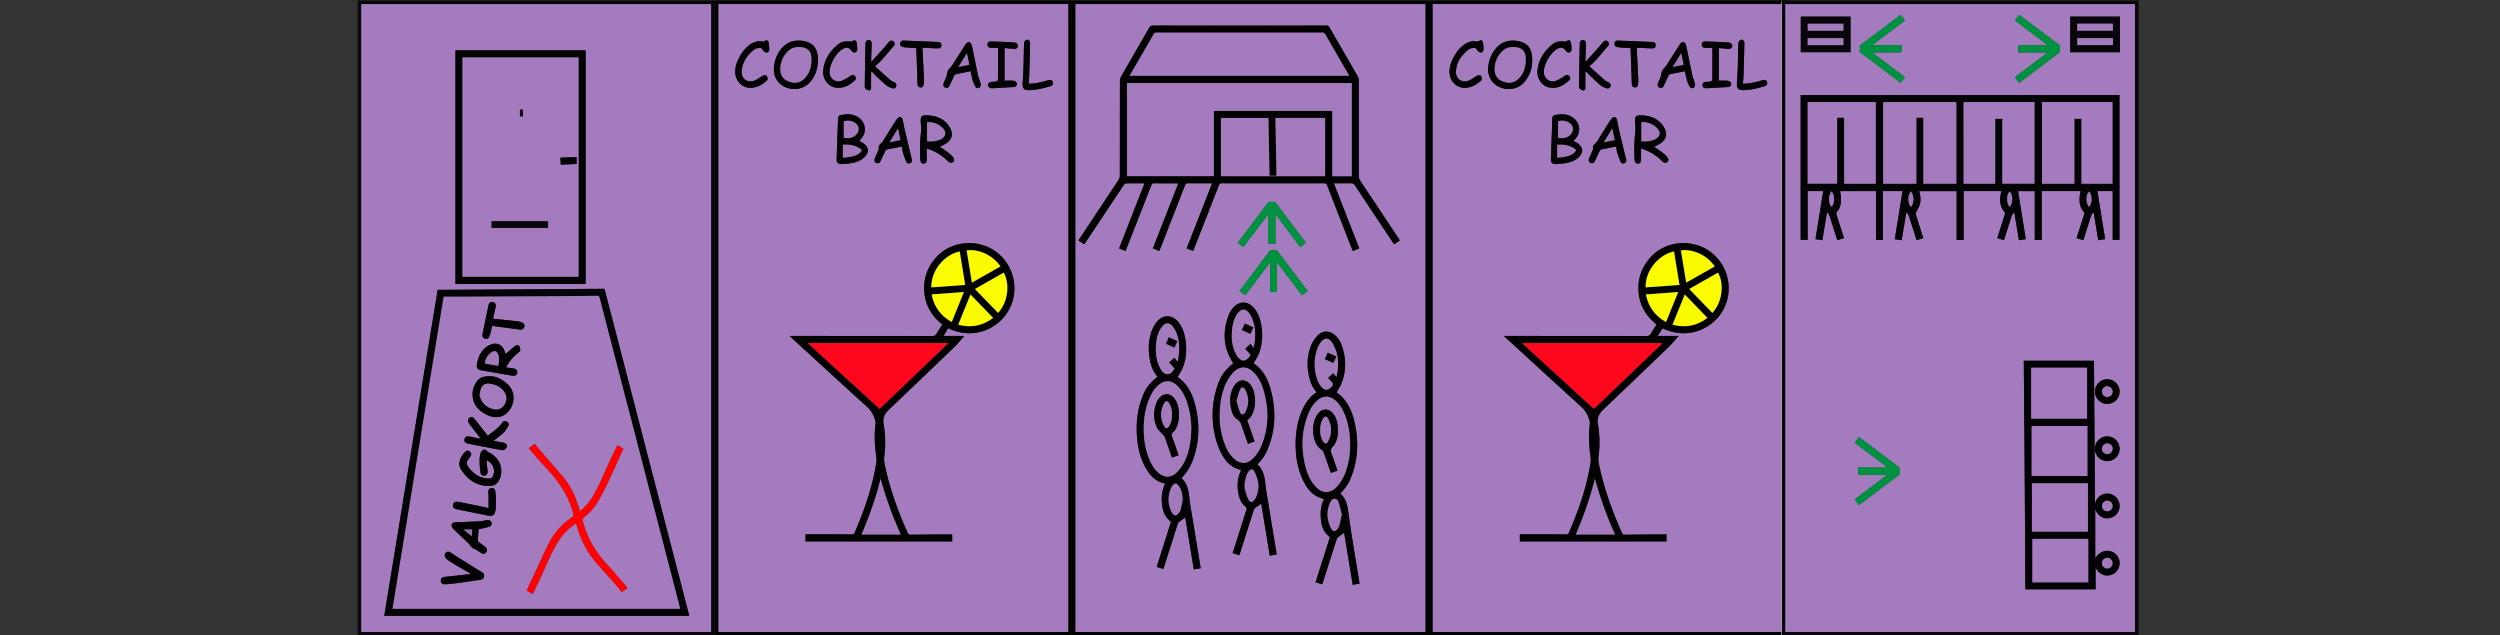 <svg id="Layer_1" data-name="Layer 1" xmlns="http://www.w3.org/2000/svg" viewBox="0 0 5376 1366">
  <rect x="0" y="0" width="5376" height="1366" fill="#333333" stroke="none"/>
  <title>cs_infografik_12345</title>
      <g id="ture">
    <g id="tur1">
      <g>
    <path d="M1537,1367H769V1h768Zm-760.12-7.89h752.24V8.89H776.88Z" fill="#0a070c"/>
    <path d="M776.88,1359.11V8.89h752.24V1359.11Zm705.37-34.81L1299.93,621l-358.77,2.32-114.88,701ZM1259.41,610.68V108.23H979.32V610.68Z" fill="#a47bbe"/>
    <path d="M1482.26,1324.3h-656l114.88-701L1299.93,621Zm-638.2-15.13H1462.3c-.29-1.77-.42-3.23-.78-4.62q-20.09-77.49-40.21-155-33.72-130.11-67.41-260.24Q1321.67,765,1289.48,640.71c-1-3.72-2.5-4.64-6.08-4.59q-37.73.54-75.46.75-58.23.4-116.47.67-54,.27-108,.47c-9.65,0-19.29,0-29.44,0Z" fill="#050406"/>
    <path d="M1259.41,610.68H979.32V108.23h280.1Zm-15.27-487.19H994.48V595.14h249.67Z" fill="#040304"/>
    <path d="M844.06,1309.17,954.06,638c10.14,0,19.79,0,29.44,0q54-.21,108-.47,58.23-.3,116.47-.67,37.73-.26,75.46-.75c3.58-.05,5.12.87,6.08,4.59q32.06,124.36,64.42,248.64,33.73,130.11,67.41,260.24,20.08,77.49,40.21,155c.36,1.39.49,2.85.78,4.62Zm301.14-32c1.45-2.59,2.78-4.69,3.84-6.92,6.33-13.38,12.79-26.7,18.83-40.21,10.17-22.78,19.76-45.83,33.19-67,9.69-15.28,22.32-27.57,37.59-37.61.53,1.56,1,2.79,1.38,4.07,8.42,30.06,22.08,57.4,42.63,81,12.67,14.57,25.74,28.79,38.49,43.3,5.44,6.2,10.51,12.73,15.86,19.25l12-8.49c-1.19-1.67-2.05-3.11-3.14-4.36-13.54-15.58-26.73-31.49-40.76-46.62-25.18-27.14-43.21-58-52.27-94.07-.69-2.76-.69-4.41,1.78-6.3a123.41,123.41,0,0,0,33.19-38.24c7.6-13.64,14.67-27.61,21.31-41.74,10.64-22.66,20.73-45.57,31.17-68.65l-12.31-7c-1.16,2-2.19,3.5-3,5.12-6.36,13.36-12.89,26.65-18.94,40.15-10.41,23.21-20,46.8-33.76,68.37a116.1,116.1,0,0,1-25,28.28c-.9-2.66-1.7-4.78-2.35-6.94-7.1-23.45-17-45.65-32.52-64.71-14.41-17.66-29.87-34.46-44.78-51.72-6-7-11.85-14.21-17.91-21.5L1137,963.8c12.16,13.83,23.47,27.62,35.76,40.48,27.78,29.08,50.28,61.12,60.3,100.79.88,3.49.5,5.3-2.55,7.31-21.73,14.33-38.77,33-50.35,56.35-9.76,19.64-18.77,39.66-28.07,59.52-6.46,13.79-12.87,27.61-19.42,41.66Zm-99-287.61c12.92,6,18.54,18.25,15.17,30.47-2,7.25-4.71,9.48-12.09,9-18.14-1.07-31.53-10.42-41.91-24.68-4.7-6.45-4.61-10.25-.13-16.84,1.68-2.47,3.66-4.77,5.09-7.37,1.86-3.38.77-6.6-1.91-9s-6.14-2.94-9-.3c-8.88,8.1-19,23.87-10.12,38.22,14.16,22.89,34.23,36.43,62,36,9.81-.16,16.91-5.29,20.94-14.41,9.53-21.57.76-45.47-20.82-56.78-2-1.06-4.26-2-5.77-3.66-2.56-2.75-5.77-4.46-8.79-2.69a13.5,13.5,0,0,0-5.52,7.47,54.4,54.4,0,0,0-2,15.29,187.72,187.72,0,0,0,2.06,26.66c.8,4.85,5.58,6.81,9.63,5.58,4.38-1.34,6.19-5.22,5.52-10.3C1047.52,1005,1047,997.77,1046.2,989.56ZM1055.4,809c-15.16-.4-24.24,2.77-30.33,11.58-7.16,10.34-10.32,22.07-8.4,34.53,2.79,18.08,14.68,29.35,30.34,36.93,9.75,4.72,20.08,6.81,30.92,3.27,23.91-7.82,37-44.84,15.26-67.35C1081.52,815.88,1067.45,809.46,1055.4,809Zm31.94-47.78a106.23,106.23,0,0,0-4.09-10.3c-5-9.73-14-13.88-24.63-11a37,37,0,0,0-11.2,5.16c-13.17,9.1-19.11,22.47-21.8,37.79-1.33,7.6,1,11.91,8.58,13.29,13.09,2.37,26.2,4.58,39.3,6.87,8.84,1.55,17.69,3.06,26.52,4.68,7.37,1.36,11.59-.71,12.35-6.23s-2.55-8.61-10.15-9.45c-.5-.05-1-.06-1.49-.13L1088.34,790c1-2,1.76-3.42,2.58-4.81a96.26,96.26,0,0,1,23.66-26.78c1.65-1.31,4-3,4.15-4.66.18-3-.27-6.72-2-9.05-2.3-3.2-6.45-3-9.43-.58C1100.51,749.58,1094,755.46,1087.34,761.21Zm-38.58,175.94c-1.35-1.9-2.34-3.43-3.47-4.85-8.64-11-17.17-22-26.06-32.76-3-3.65-6.9-3.54-10.1-.78-3.46,3-3.88,7.38-.74,11.57,5.29,7,10.8,13.94,16.17,20.93,2.86,3.73,5.63,7.53,9.18,12.29-9.12-1.84-16.9-3.46-24.7-5-5.62-1.08-9.32,1.11-10.22,5.87-1,5.11,1.75,8.49,7.5,9.59,16.48,3.15,32.95,6.4,49.43,9.56,7.67,1.47,15.32,3,23,4.22,5.6.87,10.32-2.65,11-7.7.61-4.38-2-7.25-7.78-8.43-1.46-.3-2.95-.5-4.42-.77l-16.39-3c7.69-6.11,15.15-11.22,21.55-17.42,4.41-4.27,7.8-9.8,10.77-15.25,1.91-3.5-.27-7-3.77-8.66s-7.45-1.56-9.74,2.18C1072.36,921.33,1059.49,927.89,1048.76,937.15Zm-19.53,201c8-1.91,15.18-3.23,22.12-5.41,5.23-1.64,6.75-4.94,5.52-9.09s-5.07-6.11-10-5.28c-4.75.81-9.46,2.18-14.23,2.44-17.29,1-34.59,1.55-51.89,2.28-4.13.17-8.87.64-9.66,5.21-.47,2.69,1.53,6.68,3.68,8.82,10.38,10.33,21.27,20.16,31.79,30.35,3,2.89,5.28,6.5,8.07,9.61a13.34,13.34,0,0,0,3.89,2.63c1.56.8,3.38,1.14,4.86,2,3.68,2.27,7.16,4.86,10.85,7.12,5,3.07,8.54,2.56,11.33-1.39s2-8.47-2.27-11.81-8.72-6.15-12.86-9.49c-1.34-1.09-2.8-3.12-2.74-4.68C1027.95,1153.61,1028.69,1145.67,1029.23,1138.19Zm-18.2,94.87-.13,1.22c-1.26.24-2.51.57-3.78.71q-25.06,2.74-50.12,5.45c-6.23.68-9.17,3.47-9,8.45s3.28,7.91,9.63,7.55c8.46-.48,16.91-1.4,25.31-2.52,16.65-2.22,33.27-4.64,49.89-7.12,3.78-.56,7.07-2.3,8-6.5s-.67-7.45-4.35-9.73q-19.09-11.8-38.15-23.66c-9.15-5.73-18.42-11.29-27.25-17.48-5.14-3.6-8.89-4.41-12.31-.84s-3.24,8.81,1.13,12.81a72,72,0,0,0,11.58,8.57C984.58,1217.81,997.84,1225.38,1011,1233.06Zm49.23-547.74c2-9.26,4.11-17.63,5.67-26.1,1-5.46-1.73-9.05-6.66-9.84-4.21-.68-7.65,1.83-8.72,6.93q-6.66,31.67-13.06,63.4c-.83,4.15,1.27,7,5.21,8.5,4.17,1.55,7.31,0,9.11-3.74a52.48,52.48,0,0,0,3.22-9.4c1.18-4.42,2.08-8.92,3.31-14.27,20.22,2.69,40,5.27,59.69,8,4.29.59,7.16-1,9-4.66s1-7.12-2.33-9.21a24.21,24.21,0,0,0-9.14-3.54c-10-1.42-20.14-2.34-30.22-3.43C1077.24,687.07,1069.17,686.25,1060.27,685.32Zm-9.7,407.49c-6.4-1.52-12-3-17.67-4.15q-23.94-4.86-47.94-9.48c-5.89-1.13-9.81,1.24-10.84,6.06-1,4.5,1.69,8.6,6.53,9.59q35.16,7.22,70.36,14.25c7.54,1.5,12.29-1.61,13.9-9.18a67.3,67.3,0,0,0,1.7-14.34c-.07-9.46-.35-19-1.32-28.36-.61-6-4.25-8.37-9-7.57s-6.67,3.78-6.31,9.62c.12,2,.57,4,.59,6C1050.6,1074.14,1050.57,1083.08,1050.57,1092.81Z" fill="#a47bbe"/>
    <path d="M1244.15,123.49V595.14H994.48V123.49ZM1057.2,490.1h121.34V475.7H1057.2Zm148.7-136,34-1.49v-15L1205,339.15Zm-87.85-118.4v14.47h6.62V235.74Z" fill="#a47bbe"/>
    <path d="M1145.2,1277.17l-12.52-7.26c6.55-14,13-27.87,19.42-41.66,9.31-19.87,18.31-39.88,28.07-59.52,11.58-23.3,28.62-42,50.35-56.35,3-2,3.43-3.82,2.55-7.31-10-39.67-32.52-71.71-60.3-100.79-12.28-12.86-23.59-26.64-35.76-40.48l12.79-9.08c6.05,7.28,11.86,14.49,17.91,21.5,14.91,17.26,30.37,34.06,44.78,51.72,15.55,19.06,25.42,41.26,32.52,64.71.66,2.16,1.45,4.29,2.35,6.94a116.1,116.1,0,0,0,25-28.28c13.74-21.56,23.34-45.16,33.76-68.37,6.06-13.5,12.59-26.79,18.94-40.15.77-1.63,1.8-3.13,3-5.12l12.31,7c-10.45,23.08-20.54,46-31.17,68.65-6.64,14.14-13.71,28.1-21.31,41.74a123.41,123.41,0,0,1-33.19,38.24c-2.47,1.89-2.47,3.54-1.78,6.3,9.06,36,27.09,66.94,52.27,94.07,14,15.12,27.22,31,40.76,46.62,1.08,1.25,1.95,2.69,3.14,4.36l-12,8.49c-5.36-6.53-10.42-13.06-15.86-19.25-12.74-14.51-25.82-28.73-38.49-43.3-20.56-23.64-34.21-51-42.63-81-.36-1.27-.84-2.51-1.38-4.07-15.27,10-27.9,22.33-37.59,37.61-13.42,21.17-23,44.22-33.19,67-6,13.51-12.5,26.83-18.83,40.21C1148,1272.48,1146.64,1274.58,1145.2,1277.17Z" fill="#fe0203"/>
    <path d="M1046.2,989.56c.8,8.2,1.33,15.46,2.28,22.66.68,5.08-1.14,9-5.52,10.3-4,1.23-8.83-.73-9.63-5.58a187.72,187.72,0,0,1-2.06-26.66,54.4,54.4,0,0,1,2-15.29,13.5,13.5,0,0,1,5.52-7.47c3-1.78,6.23-.06,8.79,2.69,1.5,1.61,3.75,2.6,5.77,3.66,21.58,11.32,30.34,35.21,20.82,56.78-4,9.12-11.13,14.24-20.94,14.41-27.76.46-47.83-13.08-62-36-8.88-14.35,1.25-30.13,10.12-38.22,2.9-2.65,6.27-2.2,9,.3s3.77,5.63,1.91,9c-1.43,2.6-3.41,4.9-5.09,7.37-4.47,6.59-4.57,10.39.13,16.84,10.38,14.26,23.78,23.61,41.91,24.68,7.38.43,10.09-1.8,12.09-9C1064.74,1007.81,1059.12,995.59,1046.2,989.56Z" fill="#030203"/>
    <path d="M1055.4,809c12,.46,26.11,6.88,37.79,19,21.76,22.5,8.64,59.53-15.26,67.35-10.84,3.55-21.17,1.45-30.92-3.27-15.67-7.58-27.56-18.85-30.34-36.93-1.92-12.45,1.25-24.19,8.4-34.53C1031.16,811.76,1040.24,808.6,1055.4,809Zm-23.67,39.71-.85.38c1.6,4.27,2.56,8.93,4.91,12.73,6,9.76,15,15.78,26.3,18.15a22.11,22.11,0,0,0,8.34.39c11.81-2.19,20.39-15.87,18-28.2C1086,840,1073,828.85,1058,826c-16.17-3-22.41,1.13-25.69,17.24C1032,845,1031.93,846.89,1031.73,848.7Z" fill="#020203"/>
    <path d="M1087.34,761.21c6.67-5.75,13.18-11.63,20-17.12,3-2.39,7.13-2.61,9.43.58,1.68,2.34,2.14,6,2,9.05-.1,1.64-2.5,3.35-4.15,4.66a96.26,96.26,0,0,0-23.66,26.78c-.82,1.4-1.53,2.85-2.58,4.81l12.37,1.88c.49.07,1,.08,1.49.13,7.6.84,10.92,3.92,10.15,9.45s-5,7.58-12.35,6.23c-8.83-1.62-17.67-3.14-26.52-4.68-13.1-2.29-26.22-4.5-39.3-6.87-7.57-1.37-9.91-5.68-8.58-13.29,2.69-15.33,8.63-28.69,21.8-37.79a37,37,0,0,1,11.2-5.16c10.59-2.85,19.63,1.29,24.63,11A106.23,106.23,0,0,1,1087.34,761.21Zm-16.06,25.47c1.77-8.84,3.2-17.15-.5-25.3-3.15-6.93-7.09-8.13-13.43-4-8.69,5.65-13.52,13.78-14.81,24.47Z" fill="#030203"/>
    <path d="M1048.76,937.15c10.73-9.26,23.6-15.81,31.26-28.34,2.29-3.74,6.18-3.87,9.74-2.18s5.68,5.16,3.77,8.66c-3,5.45-6.37,11-10.77,15.25-6.4,6.2-13.86,11.31-21.55,17.42l16.39,3c1.47.27,3,.47,4.42.77,5.75,1.18,8.39,4,7.78,8.43-.7,5.06-5.41,8.58-11,7.7-7.71-1.2-15.37-2.75-23-4.22-16.48-3.17-32.95-6.41-49.43-9.56-5.75-1.1-8.47-4.49-7.5-9.59.91-4.76,4.6-7,10.22-5.87,7.8,1.5,15.58,3.12,24.7,5-3.55-4.76-6.31-8.56-9.18-12.29-5.37-7-10.88-13.88-16.17-20.93-3.14-4.19-2.72-8.59.74-11.57,3.2-2.76,7.08-2.87,10.1.78,8.89,10.75,17.41,21.81,26.06,32.76C1046.42,933.72,1047.41,935.25,1048.76,937.15Z" fill="#020203"/>
    <path d="M1029.23,1138.19c-.54,7.48-1.29,15.42-1.56,23.36-.05,1.55,1.4,3.59,2.74,4.68,4.14,3.34,8.64,6.23,12.86,9.49s5.07,7.84,2.27,11.81-6.33,4.47-11.33,1.39c-3.68-2.26-7.17-4.85-10.85-7.12-1.48-.91-3.3-1.24-4.86-2a13.34,13.34,0,0,1-3.89-2.63c-2.79-3.12-5.08-6.72-8.07-9.61-10.52-10.19-21.41-20-31.79-30.35-2.15-2.14-4.15-6.12-3.68-8.82.79-4.57,5.53-5,9.66-5.21,17.3-.72,34.6-1.32,51.89-2.28,4.77-.26,9.49-1.63,14.23-2.44,4.93-.84,8.8,1.23,10,5.28s-.29,7.45-5.52,9.09C1044.42,1135,1037.22,1136.28,1029.23,1138.19Zm-30.72.34-.43,1.09,16.33,13.66,1.14-14.75Z" fill="#020203"/>
    <path d="M1011,1233.06c-13.2-7.67-26.46-15.24-39.56-23.08a72,72,0,0,1-11.58-8.57c-4.37-4-4.56-9.24-1.13-12.81s7.17-2.76,12.31.84c8.83,6.19,18.1,11.75,27.25,17.48q19,11.91,38.15,23.66c3.68,2.27,5.28,5.49,4.35,9.73s-4.21,5.94-8,6.5c-16.61,2.48-33.24,4.91-49.89,7.12-8.4,1.12-16.85,2-25.31,2.52-6.35.36-9.46-2.46-9.63-7.55s2.77-7.78,9-8.45q25.06-2.73,50.12-5.45c1.27-.14,2.52-.47,3.78-.71Z" fill="#030204"/>
    <path d="M1060.27,685.32c8.9.93,17,1.76,25,2.63,10.08,1.09,20.18,2,30.22,3.43a24.21,24.21,0,0,1,9.14,3.54c3.35,2.1,4.12,5.6,2.33,9.21s-4.67,5.25-9,4.66c-19.72-2.73-39.47-5.3-59.69-8-1.22,5.35-2.13,9.85-3.31,14.27a52.48,52.48,0,0,1-3.22,9.4c-1.81,3.72-4.94,5.29-9.11,3.74-3.95-1.47-6-4.35-5.21-8.5q6.37-31.73,13.06-63.4c1.07-5.09,4.51-7.6,8.72-6.93,4.93.79,7.67,4.39,6.66,9.84C1064.38,667.69,1062.31,676.06,1060.27,685.32Z" fill="#030204"/>
    <path d="M1050.57,1092.81c0-9.73,0-18.66,0-27.6,0-2-.46-4-.59-6-.36-5.84,1.64-8.85,6.31-9.62s8.42,1.62,9,7.57c1,9.4,1.26,18.9,1.32,28.36a67.3,67.3,0,0,1-1.7,14.34c-1.61,7.57-6.35,10.67-13.9,9.18q-35.21-7-70.36-14.25c-4.84-1-7.49-5.09-6.53-9.59,1-4.82,5-7.18,10.84-6.06q24,4.59,47.94,9.48C1038.56,1089.81,1044.16,1091.29,1050.57,1092.81Z" fill="#030204"/>
    <path d="M1057.2,490.1V475.7h121.34v14.4Z" fill="#0a080c"/>
    <path d="M1205.9,354.14l-.9-15,34.93-1.54v15Z" fill="#040305"/>
    <path d="M1118.05,235.74h6.62v14.47h-6.62Z" fill="#0d0a10"/>
    <path d="M1031.73,848.7c.19-1.81.24-3.66.61-5.44,3.27-16.11,9.52-20.28,25.69-17.24,15,2.83,28,14,30.38,26.13,2.43,12.32-6.16,26-18,28.2a22.11,22.11,0,0,1-8.34-.39c-11.26-2.37-20.26-8.39-26.3-18.15-2.35-3.8-3.32-8.46-4.91-12.73Z" fill="#a37abd"/>
    <path d="M1071.28,786.68l-28.75-4.83c1.29-10.69,6.13-18.81,14.81-24.47,6.35-4.13,10.28-2.93,13.43,4C1074.48,769.53,1073,777.84,1071.28,786.68Z" fill="#a27abb"/>
    <path d="M998.51,1138.53h17l-1.14,14.75-16.33-13.66Z" fill="#9670ae"/>
 </g>
  </g>
  <g id="tur2">
    <g>
    <path d="M1537.19,1h767.75V1366.86H1537.19Zm7.8,7.75V1359.05H2297.1V8.77Z"/>
    <path d="M1545,8.77H2297.1V1359.05H1545ZM2039.11,705.9c53.28,25.92,107.81,2,130.6-40,23-42.42,11-96.27-28.42-124.9-38.93-28.31-95.24-23.2-127.19,11.41-17.1,18.52-26.58,40.3-26.84,65.44-.33,32.86,13.24,59.47,39,79.89-4.21,6.71-8.42,12.91-12.08,19.42-2.21,3.93-4.78,5.38-9.42,5.37q-150-.23-300-.12H1698c2.15,2,3.08,2.95,4,3.83,54,49.49,107.93,99.11,162.21,148.32,8.81,8,14.18,17.42,17.57,28.33a23.21,23.21,0,0,1,.86,9.74c-2.54,18.45-2,36.86-.15,55.31.91,9.06,3.18,18.43,1.81,27.19-8.2,52.39-25.61,102-46.67,150.52-1.05,2.43-2.28,3.54-5.14,3.51-24.33-.22-48.66-.27-73-.35-9.09,0-18.18,0-27.29,0v15.42h315.42v-15.13c-3.44,0-6.43,0-9.41,0-26.82.22-53.64.42-80.45.73-2.84,0-4.47-.67-5.73-3.47-20.13-44.83-36.92-90.8-47.68-138.82-1.87-8.36-4.06-16.62-2.92-25.58a230.47,230.47,0,0,0-1.5-71.11c-1.82-9.94,1.43-19.43,8.51-26.9,6.18-6.52,12.92-12.5,19.42-18.72q62.1-59.4,124.13-118.87c8-7.69,14.95-16.4,21.76-23.95h-45.06Zm-191.44-403c1.39-1.55,2.47-2.81,3.61-4,12.82-13.48,11.1-33.76-3.51-45.11-12.09-9.39-25.5-9-39.45-6.49-4.38.8-6.18,3.19-6.26,7.49-.15,7.48-.49,15-.75,22.43-.77,21.77-1.62,43.53-2.26,65.3-.21,7,3.45,10.45,10.46,10.29,4.65-.11,9.32-.34,13.93-.91,12.82-1.58,25.24-4.27,35.13-13.59,11.06-10.42,10.31-21.84-2.22-30.3C1853.61,306.18,1850.65,304.67,1847.67,302.93Zm-88.8-173.67c0-1.83.14-3.67,0-5.49-1.24-14.19-5.76-26.48-20.16-32.36a55.51,55.51,0,0,0-33.31-2.81c-31.68,6.92-50.06,53.62-37.12,79.58,13,26.11,52.2,31.53,72.3,9.83C1753.24,164.33,1758.82,147.76,1758.87,129.26Zm234,190.31c1.39.38,2.82.7,4.19,1.16,15.93,5.33,29.54,14.35,41.5,26,4.09,4,7.86,4.48,10.91,1.57,3.23-3.07,3-7.21-1-11.42a79.55,79.55,0,0,0-9.55-8.77c-5.81-4.35-11.93-8.3-17.82-12.35,4.63-2.5,9.48-4.62,13.79-7.55,10.25-7,14.46-16.78,10.6-27.56a48.08,48.08,0,0,0-10.54-16.54c-11.53-12-26.53-15.72-42.73-16.07-9.59-.21-12.5,2.09-12.33,11.59.14,7.82,1.62,15.75.7,23.42a348.37,348.37,0,0,0-1.57,59.81c.3,5.84,2.76,9,7.14,9s6.78-3.37,6.76-9.18C1992.86,335.07,1992.88,327.49,1992.88,319.57ZM1874.5,132.09l-1.11-.68c0-1.63,0-3.26,0-4.89.37-10.81.88-21.61,1.11-32.42.11-5.06-2.32-7.82-6.33-8s-6.89,2.72-7,7.47q-1,45.42-1.65,90.85c0,2.06.32,4.84,1.63,6.06,2.08,1.93,5.1,3.84,7.75,3.88,3.58.06,4.32-3.34,4.3-6.66-.08-10,0-20,0-30a35.94,35.94,0,0,1,.36-3.61l1.31-.78a69.25,69.25,0,0,0,5.41,6.48c8.33,7.89,16.55,15.91,25.31,23.3,3.57,3,8.25,5,12.72,6.58,3.67,1.33,7.34.53,8.79-4,1.31-4.12-.23-7-4.64-9.06-2.26-1-4.8-1.82-6.61-3.41-11.24-9.84-22.3-19.88-34.22-30.57,5.12-4.79,9.81-8.57,13.77-13,9.08-10.15,17.91-20.54,26.63-31,2.65-3.18,2.71-6.8-.81-9.7-3.1-2.55-6.82-1.91-10.06,1.77-4.4,5-8.61,10.16-13,15.13C1890.3,114.66,1882.38,123.36,1874.5,132.09Zm212.7,21c1.37,6.41,2.22,12.16,3.89,17.66a75.35,75.35,0,0,0,6.35,15.55c2.46,4.29,8.09,4.38,10.3.39,1.19-2.15,1.24-5.47.63-8-1.41-5.78-4-11.28-5.3-17.09-4.58-21.26-8.65-42.64-13.31-63.88-.62-2.84-3-6.39-5.51-7.33-1.72-.66-5.86,1.95-7.32,4.15-10.24,15.52-20,31.36-30.07,47-1.7,2.64-4.44,4.59-6.36,7.11a18.72,18.72,0,0,0-3,5.91c-1,3.35-1.2,7-2.36,10.24-1.65,4.69-4,9.12-5.77,13.77-1.84,4.89-.47,8.5,3.58,9.94,4.58,1.63,7.26-.81,9.08-4.68,3.23-6.91,6.38-13.87,9.67-20.75.59-1.23,1.53-3,2.59-3.2C2065.15,157.51,2076,155.37,2087.2,153.1Zm-148.09,162c1,5.15,1.59,9.78,3,14.14a177.3,177.3,0,0,0,7.12,19c1.34,3,4.5,3.94,7.73,2.64a6.2,6.2,0,0,0,4.09-7.16c-.18-1.31-.6-2.58-.91-3.87-5.06-21.13-10.18-42.26-15.16-63.41-1.52-6.46-2.24-13.14-4.12-19.48-1.8-6.07-6.61-6.82-10.84-2.14a48.5,48.5,0,0,0-5.19,6.7c-8.89,14.23-17.61,28.58-26.56,42.77-1.5,2.37-4.07,4-5.82,6.29-1.35,1.73-3.46,4.21-3,5.72,1.29,4.49-1.08,7.69-2.58,11.27-1.8,4.28-3.86,8.46-5.48,12.81-1.87,5-.58,8.39,3.38,10s7,0,9.33-5c3.2-6.75,6.17-13.61,9.5-20.3.77-1.55,2.43-3.37,4-3.71C1917.74,319.22,1928,317.32,1939.11,315.14Zm221.13-211.88c8,.73,14.65,1.62,21.28,1.84,5.93.2,9.44-5.34,6.37-10.11a9.45,9.45,0,0,0-6.51-3.66q-24.89-1.5-49.82-2.24c-5.65-.17-8.28,2.63-8.06,7.25s3.14,6.69,8.71,6.62c4.9-.06,9.81,0,14.05,0,0,20.73.19,41-.07,61.26-.15,11.36-.48,11.36-12.82,11.77-5.69.19-8.73,2.93-8.35,7.53.36,4.32,3.71,6.6,9.08,6.28q22.65-1.34,45.31-2.61c5.72-.32,9.18-5.33,6.27-10-1.22-1.93-4.44-3.43-6.87-3.62-6.2-.5-12.48-.17-18.57-.17ZM1632.52,89l-.51-1.36c-5.64,2.13-11.85,3.38-16.8,6.57-13.84,8.94-22.69,22.22-29.24,37.07a54.72,54.72,0,0,0-4.84,25.75c1.19,19,16.27,32.94,34.63,31.86,13.09-.77,23.7-7.09,33.13-15.7.93-.85,2.08-2.38,1.89-3.34-.52-2.59-1.06-5.87-2.85-7.29-1.49-1.18-5.18-.92-7.17.11-6.31,3.29-11.9,8.19-18.44,10.73-15.22,5.91-28.68-4.44-27.42-20.8,1.54-19.94,12.33-34.85,27.67-46.52,3.38-2.57,9.1-3.08,13.61-2.75,2.23.16,3.92,4.68,6.31,6.67,1.85,1.54,4.61,3.32,6.6,3s4.92-3.16,5-5A81,81,0,0,0,1653,91.2c-.6-3.8-4.53-5.75-7.16-3.79C1641.3,90.77,1636.9,88.53,1632.52,89Zm189,0a27.29,27.29,0,0,0-19.25,6.44c-17.56,14.26-29.34,32.1-32,55-2.12,18.32,9.85,35.49,27,38.06,16.51,2.47,29.75-5.1,41.28-16,2.67-2.52,2.29-6.14-.27-9.05s-5.38-3.05-8.47-1c-1.94,1.29-3.72,2.86-5.75,4-5.24,2.8-10.33,6.29-15.93,7.92-11.89,3.45-23.38-5.31-24.23-17.66-1.18-17.07,14.32-44.31,29.61-52,7.8-3.94,12.92-2.29,17.81,4.81,1.33,1.93,4.68,3.81,6.75,3.49s5.18-3.36,5.28-5.34A74.77,74.77,0,0,0,1842,90.89c-.63-3.5-4.4-5.32-6.94-3.52C1830.57,90.52,1826.17,88.74,1821.53,89Zm162.09,13.87c2.11,0,3.74-.06,5.36,0,9.31.41,18.61.93,27.92,1.24,4.71.16,7.67-2.48,7.6-6.64s-2.22-6.83-6.72-7c-1.16-.05-2.32-.24-3.48-.29q-35.63-1.5-71.26-2.95c-3.85-.15-6.37,1.81-7.07,5.62s.53,6.67,4.39,7.84a32.46,32.46,0,0,0,6.83,1.36c7.41.58,14.83,1,23.17,1.5.9,25.44,1.9,50.81,2.62,76.18.12,4.32,1.5,7.22,5.66,8.13s6.75-1.68,7.57-5.45A40.8,40.8,0,0,0,1987,172C1986,149.26,1984.81,126.51,1983.62,102.87ZM2212,180c.46-6.3,1.07-11.92,1.24-17.55q1.06-34.95,1.83-69.9c.11-5.43-4.7-8.89-9-6.31a10,10,0,0,0-4,7.15c-.66,17.47-.69,35-1.23,52.44-.35,11.31-1.32,22.6-1.85,33.91-.48,10.32,3,14.23,13.33,14.08a114.22,114.22,0,0,0,19.85-1.92c9.11-1.75,18.14-4,27-6.68,4.55-1.35,6.07-5.17,4.55-9.1-1.66-4.26-5.09-4.85-9.06-3.86-1.45.36-2.85.92-4.29,1.32C2238.15,176.94,2225.73,179.86,2212,180Z" fill="#a47bbe"/>
    <path d="M2039.11,705.9l-10.36,16.55h45.06C2067,730,2060,738.71,2052.05,746.4q-61.86,59.65-124.13,118.87c-6.5,6.22-13.25,12.2-19.42,18.72-7.08,7.48-10.34,17-8.51,26.9a230.47,230.47,0,0,1,1.5,71.11c-1.14,9,1.05,17.22,2.92,25.58,10.76,48,27.56,94,47.68,138.82,1.25,2.79,2.89,3.5,5.73,3.47,26.82-.31,53.63-.51,80.45-.73,3,0,6,0,9.41,0v15.13H1732.26v-15.42c9.11,0,18.2,0,27.29,0,24.33.08,48.66.13,73,.35,2.86,0,4.08-1.09,5.14-3.51,21.06-48.47,38.47-98.13,46.67-150.52,1.37-8.76-.91-18.13-1.81-27.19-1.84-18.45-2.39-36.86.15-55.31a23.21,23.21,0,0,0-.86-9.74c-3.39-10.91-8.76-20.34-17.57-28.33C1810,825.39,1756.07,775.77,1702,726.28c-1-.88-1.9-1.8-4-3.83h6.83q150,0,300,.12c4.64,0,7.21-1.45,9.42-5.37,3.66-6.51,7.86-12.71,12.08-19.42-25.78-20.42-39.36-47-39-79.89.25-25.14,9.74-46.92,26.84-65.44,32-34.61,88.27-39.71,127.19-11.41,39.37,28.63,51.47,82.48,28.42,124.9C2146.92,707.89,2092.39,731.82,2039.11,705.9ZM1891.43,879.24l147.95-141.52H1736.9Zm45.5,270.15a831.72,831.72,0,0,1-43.33-119.81c-10.07,41.06-24.13,80.53-41,119.81ZM2075.51,612.6l-11.72-71.86c-33.82,7.25-61.87,41.65-61,77.29l69.62-5C2073.19,612.93,2074,612.8,2075.51,612.6Zm70.76,60.28c23.42-25.72,24.52-65.25,12.13-86.59l-61.89,35.13Zm5.11-100c-18.73-27.4-52-38-72.69-34.29l11.3,69.13Zm-15.77,110.7-48.7-50.32-26.34,64.92C2088.33,705.65,2112.9,700.67,2135.61,683.6Zm-89,8.91,26.12-64.5-69.4,5.07C2008.66,659.7,2022.84,679.17,2046.6,692.51Z" fill="#030203"/>
    <path d="M1847.67,302.93c3,1.74,5.94,3.24,8.67,5.09,12.53,8.47,13.28,19.88,2.22,30.3-9.89,9.32-22.3,12-35.13,13.59-4.61.57-9.28.8-13.93.91-7,.16-10.67-3.3-10.46-10.29.64-21.77,1.5-43.54,2.26-65.3.26-7.48.61-15,.75-22.43.08-4.3,1.88-6.69,6.26-7.49,14-2.56,27.37-2.89,39.45,6.49,14.61,11.34,16.33,31.63,3.51,45.11C1850.14,300.12,1849.06,301.39,1847.67,302.93Zm-33.19-6.61c9.28,1.81,18.22.84,25.81-5.89,6.92-6.13,8.09-16,2.85-22.3-6.36-7.64-18.5-10.84-28.67-7.14Zm-1.94,15V339c4-.36,8-.49,11.87-1.09,9.08-1.4,18-3.2,25.08-9.86,4.65-4.4,4.58-6-.91-9.32C1837.69,312.16,1825.82,310.06,1812.54,311.37Z" fill="#030204"/>
    <path d="M1758.87,129.26c-.05,18.5-5.63,35.07-18.3,48.75-20.1,21.7-59.28,16.29-72.3-9.83-12.94-26,5.44-72.65,37.12-79.58a55.51,55.51,0,0,1,33.31,2.81c14.4,5.87,18.92,18.17,20.16,32.36C1759,125.59,1758.87,127.43,1758.87,129.26Zm-14,.3a49.92,49.92,0,0,0,0-6.47c-.93-7.08-2.82-13.73-9.5-17.76-11.28-6.8-29.47-5.45-39.32,3.39-11.58,10.39-17.5,23.66-18,39.18-.39,12.8,5.42,22.21,16.8,26.83,12.07,4.9,23.85,4.71,33.89-4.76C1740.3,159.07,1744.81,145.11,1744.9,129.56Z" fill="#030204"/>
    <path d="M1992.88,319.57c0,7.92,0,15.5,0,23.09,0,5.81-2.38,9.09-6.76,9.18s-6.84-3.12-7.14-9a348.37,348.37,0,0,1,1.57-59.81c.92-7.66-.56-15.6-.7-23.42-.17-9.49,2.74-11.8,12.33-11.59,16.2.36,31.2,4.11,42.73,16.07a48.08,48.08,0,0,1,10.54,16.54c3.86,10.79-.34,20.61-10.6,27.56-4.31,2.92-9.16,5-13.79,7.55,5.89,4,12,8,17.82,12.35a79.55,79.55,0,0,1,9.55,8.77c4,4.21,4.27,8.34,1,11.42-3.05,2.9-6.82,2.41-10.91-1.57-12-11.66-25.57-20.69-41.5-26C1995.69,320.27,1994.27,320,1992.88,319.57Zm.66-56.93v41c8.57,1.73,23.08-.27,30-4.31,11.24-6.56,12.44-14.95,3.39-24.16S2007,262.19,1993.54,262.64Z" fill="#030204"/>
    <path d="M1874.5,132.09c7.88-8.74,15.81-17.43,23.63-26.22,4.43-5,8.64-10.13,13-15.13,3.24-3.68,7-4.33,10.06-1.77,3.52,2.9,3.47,6.52.81,9.7-8.73,10.46-17.55,20.86-26.63,31-4,4.43-8.65,8.21-13.77,13,11.92,10.69,23,20.73,34.22,30.57,1.81,1.59,4.35,2.37,6.61,3.41,4.41,2,6,4.94,4.64,9.06-1.45,4.56-5.12,5.37-8.79,4-4.47-1.62-9.15-3.57-12.72-6.58-8.76-7.38-17-15.41-25.31-23.3a69.25,69.25,0,0,1-5.41-6.48l-1.31.78a35.94,35.94,0,0,0-.36,3.61c0,10-.07,20,0,30,0,3.32-.72,6.71-4.3,6.66-2.65,0-5.68-2-7.75-3.88-1.31-1.22-1.66-4-1.63-6.06q.68-45.43,1.65-90.85c.1-4.75,3-7.61,7-7.47s6.44,2.9,6.33,8c-.23,10.81-.74,21.61-1.11,32.42-.06,1.63,0,3.26,0,4.89Z" fill="#030204"/>
    <path d="M2087.2,153.1c-11.18,2.27-22.05,4.41-32.87,6.8-1.06.23-2,2-2.59,3.2-3.29,6.88-6.44,13.84-9.67,20.75-1.81,3.87-4.49,6.31-9.08,4.68-4.05-1.44-5.42-5-3.58-9.94,1.75-4.65,4.12-9.08,5.77-13.77,1.15-3.28,1.37-6.89,2.36-10.24a18.72,18.72,0,0,1,3-5.91c1.92-2.53,4.66-4.47,6.36-7.11,10.08-15.62,19.84-31.46,30.07-47,1.46-2.21,5.6-4.81,7.32-4.15,2.46.95,4.89,4.5,5.51,7.33,4.66,21.25,8.73,42.62,13.31,63.88,1.25,5.81,3.88,11.31,5.3,17.09.61,2.51.56,5.83-.63,8-2.21,4-7.84,3.9-10.3-.39a75.35,75.35,0,0,1-6.35-15.55C2089.42,165.26,2088.57,159.51,2087.2,153.1Zm-2.76-13.85-5.25-24.78L2061,143.91Z" fill="#030203"/>
    <path d="M1939.11,315.14c-11.08,2.18-21.37,4.07-31.59,6.34-1.55.34-3.2,2.16-4,3.71-3.33,6.68-6.3,13.55-9.5,20.3-2.36,5-5.47,6.56-9.33,5s-5.25-5-3.38-10c1.62-4.35,3.68-8.53,5.48-12.81,1.5-3.57,3.87-6.77,2.58-11.27-.44-1.51,1.68-4,3-5.72,1.75-2.25,4.32-3.92,5.82-6.29,9-14.19,17.67-28.53,26.56-42.77a48.5,48.5,0,0,1,5.19-6.7c4.23-4.69,9-3.94,10.84,2.14,1.88,6.34,2.6,13,4.12,19.48,5,21.15,10.09,42.28,15.16,63.41.31,1.29.73,2.56.91,3.87a6.2,6.2,0,0,1-4.09,7.16c-3.23,1.3-6.39.36-7.73-2.64a177.3,177.3,0,0,1-7.12-19C1940.7,324.92,1940.16,320.3,1939.11,315.14ZM1912.79,306l23.54-4.78L1931,276.51Z" fill="#030203"/>
    <path d="M2160.23,103.26v70.18c6.09,0,12.36-.34,18.57.17,2.43.2,5.65,1.69,6.87,3.62,2.91,4.62-.55,9.63-6.27,10q-22.66,1.28-45.31,2.61c-5.37.32-8.72-2-9.08-6.28-.38-4.6,2.66-7.34,8.35-7.53,12.35-.41,12.68-.41,12.82-11.77.26-20.26.07-40.53.07-61.26-4.24,0-9.15,0-14.05,0-5.57.07-8.5-2.12-8.71-6.62s2.41-7.42,8.06-7.25q24.92.75,49.82,2.24a9.45,9.45,0,0,1,6.51,3.66c3.08,4.78-.43,10.31-6.37,10.11C2174.88,104.88,2168.27,104,2160.23,103.26Z" fill="#040305"/>
    <path d="M1632.52,89c4.39-.5,8.78,1.74,13.28-1.62,2.63-2,6.55,0,7.16,3.79a81,81,0,0,1,1.14,16.8c-.1,1.86-3,4.67-5,5s-4.76-1.42-6.6-3c-2.39-2-4.08-6.51-6.31-6.67-4.51-.33-10.23.17-13.61,2.75-15.33,11.66-26.13,26.57-27.67,46.52-1.26,16.36,12.2,26.71,27.42,20.8,6.54-2.54,12.13-7.44,18.44-10.73,2-1,5.68-1.29,7.17-.11,1.79,1.42,2.33,4.7,2.85,7.29.19,1-1,2.49-1.89,3.34-9.42,8.61-20,14.93-33.13,15.7-18.35,1.08-33.44-12.88-34.63-31.86a54.72,54.72,0,0,1,4.84-25.75c6.55-14.85,15.4-28.13,29.24-37.07,5-3.2,11.17-4.44,16.8-6.57Z" fill="#030204"/>
    <path d="M1821.53,89c4.64-.26,9,1.52,13.49-1.64,2.53-1.8,6.3,0,6.94,3.52a74.77,74.77,0,0,1,1.43,16.76c-.1,2-3.2,5-5.28,5.34s-5.43-1.56-6.75-3.49c-4.89-7.1-10-8.75-17.81-4.81-15.29,7.72-30.8,35-29.61,52,.86,12.34,12.34,21.1,24.23,17.66,5.61-1.63,10.7-5.11,15.93-7.92,2-1.09,3.82-2.67,5.75-4,3.08-2.05,6-1.82,8.47,1s2.94,6.54.27,9.05c-11.54,10.87-24.77,18.44-41.28,16-17.16-2.57-29.14-19.74-27-38.06,2.65-22.91,14.43-40.76,32-55A27.29,27.29,0,0,1,1821.53,89Z" fill="#030204"/>
    <path d="M1983.62,102.87c1.19,23.64,2.39,46.39,3.42,69.15a40.8,40.8,0,0,1-.84,10.36c-.82,3.77-3.32,6.38-7.57,5.45s-5.54-3.81-5.66-8.13c-.72-25.37-1.71-50.74-2.62-76.18-8.35-.53-15.77-.92-23.17-1.5a32.46,32.46,0,0,1-6.83-1.36c-3.86-1.17-5.08-4.12-4.39-7.84s3.22-5.77,7.07-5.62q35.63,1.42,71.26,2.95c1.16,0,2.32.24,3.48.29,4.49.21,6.65,2.75,6.72,7s-2.89,6.79-7.6,6.64c-9.31-.31-18.61-.83-27.92-1.24C1987.36,102.81,1985.73,102.87,1983.62,102.87Z" fill="#040304"/>
    <path d="M2212,180c13.69-.1,26.11-3,38.45-6.43,1.44-.4,2.84-1,4.29-1.32,4-1,7.41-.4,9.06,3.86,1.53,3.93,0,7.75-4.55,9.1-8.89,2.64-17.93,4.93-27,6.68a114.22,114.22,0,0,1-19.85,1.92c-10.3.15-13.81-3.76-13.33-14.08.53-11.31,1.5-22.6,1.85-33.91.54-17.47.57-35,1.23-52.44a10,10,0,0,1,4-7.15c4.25-2.59,9.07.88,9,6.31q-.72,35-1.83,69.9C2213.11,168,2212.5,173.66,2212,180Z" fill="#030204"/>
    <path d="M1891.43,879.24,1736.9,737.72h302.48Z" fill="#fc071c"/>
    <path d="M1936.93,1149.39h-84.31c16.85-39.28,30.92-78.75,41-119.81A831.72,831.72,0,0,0,1936.93,1149.39Z" fill="#a37abd"/>
    <path d="M2075.51,612.6c-1.53.19-2.33.33-3.13.39l-69.62,5c-.84-35.65,27.21-70,61-77.29Z" fill="#fcfc00"/>
    <path d="M2146.27,672.88l-49.76-51.46,61.89-35.13C2170.79,607.63,2169.69,647.16,2146.27,672.88Z" fill="#fcfc00"/>
    <path d="M2151.39,572.9,2090,607.74l-11.3-69.13C2099.35,534.89,2132.65,545.5,2151.39,572.9Z" fill="#fbfb00"/>
    <path d="M2135.61,683.6c-22.71,17.07-47.28,22.05-75,14.6l26.34-64.92Z" fill="#fbfb00"/>
    <path d="M2046.6,692.51c-23.77-13.34-37.94-32.8-43.28-59.43l69.4-5.07Z" fill="#fbfb00"/>
    <path d="M1814.48,296.33V261c10.17-3.7,22.31-.5,28.67,7.14,5.24,6.29,4.06,16.18-2.85,22.3C1832.7,297.17,1823.77,298.14,1814.48,296.33Z" fill="#a37bbd"/>
    <path d="M1812.54,311.37c13.27-1.31,25.14.78,36,7.38,5.5,3.33,5.56,4.92.91,9.32-7,6.67-16,8.46-25.08,9.86-3.88.6-7.83.73-11.87,1.09Z" fill="#a279bb"/>
    <path d="M1744.9,129.56c-.08,15.56-4.6,29.51-16.15,40.4-10,9.47-21.82,9.66-33.89,4.76-11.38-4.62-17.19-14-16.8-26.83.47-15.52,6.4-28.78,18-39.18,9.85-8.85,28-10.19,39.32-3.39,6.69,4,8.57,10.68,9.5,17.76A49.92,49.92,0,0,1,1744.9,129.56Z" fill="#a37bbd"/>
    <path d="M1993.54,262.64c13.5-.45,24.47,3.41,33.38,12.48s7.85,17.6-3.39,24.16c-6.91,4-21.42,6-30,4.31Z" fill="#a37abc"/>
    <path d="M2084.44,139.25,2061,143.91l18.2-29.45Z" fill="#a078b9"/>
    <path d="M1912.79,306,1931,276.51l5.31,24.68Z" fill="#a078b9"/>
 </g>
  </g>
  <g id="tur3">
    <g>
    <path d="M3073,1367H2305V1h768Zm-760.24-8h752.32V8.88H2312.76Z"/>
    <path d="M2312.76,1359V8.88h752.32V1359Zm166.33-824.77,13.94,5.41c1.09-2.58,2-4.67,2.87-6.8Q2522,466,2548.07,399.12c1.52-3.92,3.45-5.12,7.55-5,14,.27,28,.1,42,.1h9l-54.81,140.1,13.92,5.35c.83-1.83,1.5-3.16,2-4.53q26.61-68,53.15-136c1.27-3.26,2.56-5,6.61-5q110,.23,220,0c3.67,0,5.15,1.27,6.41,4.53q26.44,68.08,53.13,136.06c.64,1.64,1.42,3.23,2.23,5l13.83-5.51-54.77-140c13.24,0,25.4.16,37.55-.1,3.67-.08,5.6,1.24,7.55,4.18q36.35,55,72.93,109.8c3.76,5.65,7.49,11.32,11.43,17.27l12.66-8.36c-28.58-43-56.74-85.45-85-127.8a18.78,18.78,0,0,1-3.27-11.11q.14-102.49,0-205a17.68,17.68,0,0,0-2.17-8.42c-20.21-35.19-40.64-70.26-60.86-105.45-1.83-3.19-3.85-4.17-7.44-4.17q-186.23.15-372.45,0c-3.85,0-5.89,1.16-7.8,4.48-20.11,35.06-40.45,70-60.55,105.05a19.62,19.62,0,0,0-2.56,9.28c-.14,68-.07,136-.23,204a17.63,17.63,0,0,1-2.75,9.15q-38.34,58.15-77,116.09c-3,4.52-5.93,9.09-9.11,14l12.42,8.25c1.36-2,2.5-3.61,3.6-5.26q40.5-60.91,81.05-121.79c1.09-1.63,3-3.83,4.55-3.87,13.24-.31,26.5-.18,40.4-.18l-54.79,140.06,14,5.47,1.81-4.58q26.73-68.22,53.4-136.46c1.23-3.16,2.58-4.67,6.34-4.61,15.66.25,31.33.1,47,.12,1.38,0,2.77.22,4.79.4Zm53.22,276.48c3.54-6.19,7.74-12.07,10.48-18.56,8-19,9.43-39,6.72-59.29-1.89-14.18-6-27.67-14.83-39.23-13.66-17.89-34.18-17.94-48-.23a47.1,47.1,0,0,0-4.5,6.58c-13.23,24.71-14.23,50.86-8.65,77.64a72.31,72.31,0,0,0,15.83,32.69c-16.8,12.76-25.9,24.85-33.3,44.36-10.78,28.43-13.41,57.93-10.76,88,2,22.2,7.23,43.64,18.31,63.26,9.3,16.46,21.38,29.72,41,33.83.23,0,.38.49.69.91a74.05,74.05,0,0,0-7,36.76c.94,17.18,4.6,33.38,19.94,44.53l-30.85,97.1,14.28,4.45c.64-1.86,1.1-3.09,1.5-4.34q14.52-45.6,29-91.19c.54-1.69,1-3.8,2.26-4.8,4.54-3.66,9.4-6.93,14.33-10.5l18.41,111.83L2582,1222c-5.55-33.83-11-67.13-16.46-100.43-2.73-16.74-6-33.43-7.8-50.28-1.73-16.21-4.45-31.6-16.86-42.95,4.79-6.16,9.88-11.72,13.81-18a114.4,114.4,0,0,0,10.21-20.47c13.39-35.9,15.21-72.76,7.33-110C2566.43,852.46,2556.25,827.3,2532.31,810.74Zm163.46-29.42c3.84-7,8.24-13.33,11.05-20.34,7.89-19.64,8.88-40.12,5.57-60.87-2.13-13.3-6.3-25.86-14.75-36.61-13.4-17-33.63-17.17-47.05-.21a50.08,50.08,0,0,0-7.58,12.25c-14.46,36.61-13.12,71.91,9.11,105.57-19,16-27,27.07-34.28,48.89-12.31,36.81-13.33,74.16-4,111.67a156.29,156.29,0,0,0,11.34,30.76c9.1,18.62,22,33.6,43.76,37.91-6.55,15.38-8.68,27.5-6.76,44.22,1.5,13.08,5,25.7,15.65,34.58,3.19,2.65,3.46,4.64,2.28,8.25-7,21.48-13.79,43-20.63,64.57-2.89,9.1-5.75,18.21-8.69,27.53l14.24,4.45c.62-1.74,1.09-3,1.49-4.24q14.33-45.12,28.67-90.24c.65-2,1.05-4.63,2.51-5.84,4.58-3.8,9.6-7.06,14.49-10.55l18.4,111.85,14.36-2.35a24.69,24.69,0,0,0,0-3.69q-8.64-52.68-17.33-105.36c-2.28-13.95-5-27.86-6.39-41.9-1.63-16.22-4.53-31.59-17.44-43.31A87.78,87.78,0,0,0,2725,968.22c17.86-41.5,19.43-84.23,8.28-127.54C2727.17,816.89,2716.79,795.35,2695.77,781.32Zm186.06,279.82a94.16,94.16,0,0,0,23.31-34.42c14.63-36.3,16.66-73.78,9.19-111.8-5.56-28.26-15.88-54.22-40.17-71.09,3.72-6.78,8.22-13.13,10.89-20.17,10-26.35,9.83-53,.71-79.62-3.16-9.21-8-17.56-15.73-23.89-11.29-9.29-25.33-9.71-35.75.5a64.81,64.81,0,0,0-14.22,20.71c-10.16,24.34-10.34,49.51-3.35,74.81a70.55,70.55,0,0,0,14.55,27.4c-14.47,9.12-23.49,22.12-30.27,36.88-10.67,23.25-14.71,47.95-14.89,73.28-.21,29,4.43,57,18,83,6.49,12.41,14.72,23.5,27.3,30.39,4.86,2.66,10.28,4.28,15.63,6.45a71.46,71.46,0,0,0-7.13,32.67c.23,18.8,3.44,36.5,19.92,48.84l-30.84,97,14.29,4.42c.76-2.26,1.36-4,1.91-5.67q14.39-45.11,28.8-90.22c.53-1.65,1.18-3.61,2.43-4.62,4.45-3.59,9.18-6.84,14-10.36l18.42,111.88,14.84-2.49c-5.47-33.33-10.93-66-16.13-98.63-3.11-19.53-5.84-39.12-8.67-58.7C2896.9,1084,2893.44,1071,2881.83,1061.14ZM2742.74,462.82l1.3-.46,51.88,68.91L2808.1,522,2742,434.2h-14.18l-66.11,87.9,12.24,9.12L2726.17,462l1.16.36v61.55h15.41ZM2746,628V566l1.35-.42,52.36,69.47,12.19-9.23-66.08-87.75h-14.29l-66,87.78,12.23,9.15,52.36-69.47,1.22.55V628Z" fill="#a47bbe"/>
    <path d="M2479.09,534.26l54.64-139.67c-2-.17-3.41-.4-4.79-.4-15.66,0-31.33.13-47-.12-3.76-.06-5.11,1.45-6.34,4.61q-26.6,68.27-53.4,136.46l-1.81,4.58-14-5.47,54.79-140.06c-13.9,0-27.16-.13-40.4.18-1.56,0-3.46,2.23-4.55,3.87q-40.61,60.84-81.05,121.79c-1.1,1.65-2.24,3.27-3.6,5.26L2319.14,517c3.18-4.88,6.1-9.45,9.11-14q38.54-58,77-116.09a17.63,17.63,0,0,0,2.75-9.15c.15-68,.08-136,.23-204a19.62,19.62,0,0,1,2.56-9.28c20.1-35.06,40.44-70,60.55-105.05,1.91-3.33,3.95-4.49,7.8-4.48q186.23.17,372.45,0c3.6,0,5.61,1,7.44,4.17,20.22,35.19,40.65,70.26,60.86,105.45a17.68,17.68,0,0,1,2.17,8.42q.18,102.49,0,205a18.78,18.78,0,0,0,3.27,11.11c28.29,42.35,56.45,84.79,85,127.8l-12.66,8.36c-3.94-6-7.67-11.62-11.43-17.27q-36.49-54.88-72.93-109.8c-1.95-2.94-3.88-4.26-7.55-4.18-12.15.26-24.31.1-37.55.1l54.77,140-13.83,5.51c-.8-1.8-1.58-3.39-2.23-5q-26.61-68-53.13-136.06c-1.26-3.26-2.74-4.53-6.41-4.53q-110,.18-220,0c-4,0-5.34,1.73-6.61,5q-26.48,68.06-53.15,136c-.54,1.37-1.21,2.69-2,4.53l-13.92-5.35,54.81-140.1h-9c-14,0-28,.16-42-.1-4.1-.08-6,1.13-7.55,5q-25.91,66.95-52.18,133.75c-.83,2.13-1.77,4.22-2.87,6.8ZM2906.85,379V178.57H2423.48V378.76h186.84V238.46H2865V379Zm-5.75-216.05a17.42,17.42,0,0,0-.75-1.93q-25.37-43.84-50.69-87.71c-1.49-2.59-3.28-3.13-6-3.13q-178.24.08-356.48,0c-3.29,0-5,1.06-6.63,3.89-14.06,24.54-28.29,49-42.46,73.44-2.89,5-5.77,10-8.94,15.47Zm-51.59,216V253.53H2742.64L2745,377.87h-15l-2.41-124.31H2625.49V378.92Z" fill="#020203"/>
    <path d="M2532.31,810.74c23.94,16.56,34.12,41.73,39.91,69.13,7.88,37.28,6.06,74.14-7.33,110a114.4,114.4,0,0,1-10.21,20.47c-3.93,6.29-9,11.86-13.81,18,12.42,11.35,15.14,26.74,16.86,42.95,1.79,16.84,5.08,33.53,7.8,50.28,5.42,33.3,10.91,66.6,16.46,100.43l-14.85,2.45-18.41-111.83c-4.93,3.56-9.79,6.84-14.33,10.5-1.24,1-1.72,3.11-2.26,4.8q-14.56,45.58-29,91.19c-.4,1.25-.86,2.48-1.5,4.34l-14.28-4.45,30.85-97.1c-15.33-11.14-19-27.34-19.94-44.53a74.05,74.05,0,0,1,7-36.76c-.3-.42-.45-.86-.69-.91-19.57-4.11-31.65-17.36-41-33.83-11.08-19.61-16.35-41.05-18.31-63.26-2.65-30,0-59.52,10.76-88,7.4-19.51,16.5-31.6,33.3-44.36a72.31,72.31,0,0,1-15.83-32.69c-5.58-26.79-4.59-52.93,8.65-77.64a47.1,47.1,0,0,1,4.5-6.58c13.81-17.71,34.33-17.65,48,.23,8.83,11.57,12.93,25.05,14.83,39.23,2.71,20.29,1.31,40.26-6.72,59.29C2540,798.67,2535.85,804.55,2532.31,810.74Zm29.59,108.45c-.51-5.89-.83-15.24-2.24-24.42a185.48,185.48,0,0,0-5.84-25.72c-4.42-14.59-10.69-28.36-21.88-39.2-13.24-12.83-27.44-13.25-41.31-1.27C2482,836,2476.42,845.67,2472,856c-10.42,24.35-13.43,49.95-12.32,76.17.87,20.45,4.88,40.23,13.37,59,4.72,10.4,10.7,20,19.89,27.09,11.66,9,24.55,9.38,35.44-.53a82.83,82.83,0,0,0,16.37-20.47C2557.66,974.12,2561.19,948.63,2561.9,919.19Zm-30.59-142.7L2533,776c.9-7.66,2.37-15.31,2.6-23,.49-16.32-1.9-32.23-10.49-46.5-9-15-20-14.89-29.15,0-6.9,11.19-9.51,23.65-10.23,36.55-1,17.71,1,34.89,10.21,50.53,3.35,5.71,7.53,11.27,14.83,11.09,7.48-.18,11.29-6.15,15-12.08l-11.89-13.09,11.65-10.69Zm12.08,297.6c-.82-9.46-2.14-18.56-6.79-26.63-1.91-3.31-5.68-7.61-8.66-7.66s-7.08,4.19-8.67,7.52c-8.58,18-8.56,36.3.36,54.18,1.53,3.06,5.32,6.84,8.13,6.89s5.85-4,8.3-6.7a14.38,14.38,0,0,0,2.9-6.26C2540.6,1088.35,2541.93,1081.21,2543.38,1074.09Z" fill="#030204"/>
    <path d="M2695.77,781.32c21,14,31.39,35.57,37.52,59.37,11.15,43.31,9.57,86-8.28,127.54a87.78,87.78,0,0,1-21.29,30.11c12.91,11.72,15.81,27.09,17.44,43.31,1.41,14,4.11,28,6.39,41.9q8.61,52.69,17.33,105.36a24.69,24.69,0,0,1,0,3.69l-14.36,2.35-18.4-111.85c-4.88,3.49-9.91,6.75-14.49,10.55-1.46,1.21-1.86,3.8-2.51,5.84q-14.37,45.11-28.67,90.24c-.4,1.26-.88,2.49-1.49,4.24l-14.24-4.45c2.94-9.32,5.8-18.43,8.69-27.53,6.84-21.53,13.61-43.09,20.63-64.57,1.18-3.61.91-5.6-2.28-8.25-10.69-8.88-14.14-21.49-15.65-34.58-1.92-16.72.21-28.84,6.76-44.22-21.77-4.31-34.66-19.29-43.76-37.91a156.29,156.29,0,0,1-11.34-30.76c-9.3-37.51-8.28-74.87,4-111.67,7.3-21.82,15.27-32.91,34.28-48.89-22.23-33.66-23.57-69-9.11-105.57a50.08,50.08,0,0,1,7.58-12.25c13.42-17,33.66-16.82,47.05.21,8.45,10.75,12.63,23.31,14.75,36.61,3.32,20.75,2.32,41.23-5.57,60.87C2704,768,2699.62,774.35,2695.77,781.32Zm-73,111.4a172.85,172.85,0,0,0,8.15,54.54c4.62,14.19,10.73,27.63,21.71,38.19,13.48,13,28.75,13.51,41.88.22a80.19,80.19,0,0,0,16.13-23.09c17.85-40.12,18.68-81.47,6.48-123.28-4.28-14.66-10.73-28.34-21.93-39.17-13.62-13.17-29.44-13.18-42.68.38a79.17,79.17,0,0,0-12.47,16.7C2627.08,840.66,2623.17,866.32,2622.81,892.72Zm66.08-130L2677.33,750l12-11.16,6.56,9c1-6.48,2.18-11.54,2.63-16.65,1.63-18.55-.09-36.63-9.37-53.22-9-16.16-20.91-16.17-30.26-.28-.17.29-.36.56-.52.85-5.27,9.46-7.87,19.75-8.89,30.4-1.82,19.05-.14,37.64,9.6,54.61,8.94,15.57,20.66,15.48,29.71.05A3.65,3.65,0,0,0,2688.89,762.72Zm-12.56,277.52c.3,5.36-.16,9.36.87,12.93,2.13,7.4,4.28,15,7.86,21.73,3.21,6,8.12,5.81,12.28.38a35,35,0,0,0,4.94-9.12c3.66-10,5.16-20.47,2.86-30.85a86.2,86.2,0,0,0-8-21.63c-2.94-5.52-7.8-5.33-11.62-.35a32.34,32.34,0,0,0-5.38,10C2678.33,1029.26,2677.36,1035.5,2676.33,1040.23Z" fill="#030203"/>
    <path d="M2881.83,1061.14c11.61,9.81,15.07,22.85,17.06,36.6,2.83,19.57,5.56,39.17,8.67,58.7,5.2,32.67,10.66,65.3,16.13,98.63l-14.84,2.49-18.42-111.88c-4.82,3.52-9.55,6.76-14,10.36-1.25,1-1.9,3-2.43,4.62q-14.45,45.09-28.8,90.22c-.55,1.71-1.15,3.41-1.91,5.67l-14.29-4.42,30.84-97c-16.48-12.34-19.7-30-19.92-48.84a71.46,71.46,0,0,1,7.13-32.67c-5.35-2.17-10.77-3.79-15.63-6.45-12.58-6.89-20.81-18-27.3-30.39-13.6-26-18.24-54.07-18-83,.18-25.33,4.22-50,14.89-73.28,6.78-14.76,15.8-27.76,30.27-36.88a70.55,70.55,0,0,1-14.55-27.4c-7-25.3-6.81-50.47,3.35-74.81a64.81,64.81,0,0,1,14.22-20.71c10.42-10.2,24.46-9.79,35.75-.5,7.7,6.33,12.57,14.68,15.73,23.89,9.11,26.57,9.27,53.27-.71,79.62-2.67,7-7.17,13.39-10.89,20.17,24.29,16.86,34.61,42.83,40.17,71.09,7.48,38,5.44,75.49-9.19,111.8A94.16,94.16,0,0,1,2881.83,1061.14Zm21.54-103.58c-.07-23.75-3.14-44.87-11.21-65.08-4.79-12-10.85-23.24-20.94-31.74-12.21-10.29-25.23-10.4-37.58-.31-8.43,6.89-14.28,15.82-18.56,25.66-16.13,37.08-17.73,75.36-8.51,114.31,4,16.82,10.46,32.66,22.32,45.67,14.2,15.57,30.93,16,45.51.89a75.94,75.94,0,0,0,11.52-15.57C2899.08,1007.83,2903,982,2903.37,957.57ZM2855.5,812.68l11.44-10.51,7,8.18c4.32-18,5.11-35.25.25-52.2a79.6,79.6,0,0,0-10.26-22.45c-6.77-10-15.92-9.71-23.29-.2a48.75,48.75,0,0,0-6.52,11.14c-7.92,19.22-8.83,39.07-4.43,59.24,2,9.18,5.11,18,11.2,25.31,7.42,9,15.56,8.87,22.9-.09.74-.9,1.87-1.79,2-2.79.24-1.64.42-3.86-.46-5C2862.43,819.72,2859.06,816.48,2855.5,812.68Zm30,293.65c-2.05-7.93-3.87-16.3-6.46-24.43-1.41-4.42-4.15-9.32-9.28-9.39-5.42-.07-7.76,5.14-9.78,9.52a57.18,57.18,0,0,0-4.25,34.58,68.93,68.93,0,0,0,6.94,20c3.85,7.21,9.11,7,13.8.33a22.68,22.68,0,0,0,3.67-7C2882,1122.44,2883.56,1114.84,2885.46,1106.33Z" fill="#030203"/>
    <path d="M2742.74,462.82v61.06h-15.41V462.33l-1.16-.36L2674,531.23l-12.24-9.12,66.11-87.9H2742L2808.1,522l-12.18,9.29L2744,462.36Z" fill="#019241"/>
    <path d="M2746,628h-14.69v-61.9l-1.22-.55L2677.77,635l-12.23-9.15,66-87.78h14.29l66.08,87.75-12.19,9.23-52.36-69.47L2746,566Z" fill="#00923f"/>
    <path d="M2906.85,379H2865V238.46H2610.32v140.3H2423.48V178.57h483.37Z" fill="#a47bbe"/>
    <path d="M2901.09,162.9h-472c3.17-5.48,6-10.48,8.94-15.47,14.18-24.47,28.4-48.91,42.46-73.44,1.62-2.83,3.34-3.89,6.63-3.89q178.24.13,356.48,0c2.72,0,4.51.54,6,3.13q25.24,43.92,50.69,87.71A17.42,17.42,0,0,1,2901.09,162.9Z" fill="#a47bbe"/>
    <path d="M2849.51,378.92h-224V253.56h102.07L2730,377.87h15l-2.32-124.34h106.87Z" fill="#a47bbd"/>
    <path d="M2561.9,919.19c-.71,29.44-4.24,54.93-17.13,78a82.83,82.83,0,0,1-16.37,20.47c-10.89,9.91-23.79,9.57-35.44.53-9.19-7.13-15.18-16.68-19.89-27.09-8.49-18.72-12.5-38.5-13.37-59-1.11-26.22,1.9-51.82,12.32-76.17,4.42-10.32,10-20,18.62-27.41,13.88-12,28.08-11.55,41.31,1.27,11.19,10.85,17.46,24.61,21.88,39.2a185.48,185.48,0,0,1,5.84,25.72C2561.07,904,2561.39,913.3,2561.9,919.19Zm-28,59.93a7,7,0,0,0,0-1.56c-4.2-12.07-8.23-24.22-12.72-36.18-1.94-5.18-2.82-9.14,2.53-13.16,3-2.23,4.8-6.33,6.43-9.92,5.54-12.21,6-25.11,4.26-38.16-1.09-8.35-3.69-16.22-8.83-23-9.45-12.52-24.12-12.55-33.59,0a34.59,34.59,0,0,0-4.79,8.13c-7,18.17-7.47,36.51.85,54.27,2.47,5.28,7.7,9.27,11.65,13.86,1.64,1.9,3.54,3.66,4.76,5.81s1.69,4.67,2.51,7c4.38,12.51,8.76,25,13.21,37.7Z" fill="#a37bbd"/>
    <path d="M2531.31,776.49l-5.79-7.64-11.65,10.69,11.89,13.09c-3.7,5.93-7.51,11.89-15,12.08-7.3.18-11.48-5.38-14.83-11.09-9.17-15.65-11.2-32.83-10.21-50.53.72-12.91,3.33-25.37,10.23-36.55,9.19-14.9,20.13-15,29.15,0,8.59,14.27,11,30.18,10.49,46.5-.23,7.68-1.69,15.33-2.6,23Zm-5.82-29.11,6.15-13.76-18.18-8.17-6.14,13.74Z" fill="#a37abc"/>
    <path d="M2543.38,1074.09c-1.45,7.12-2.79,14.26-4.43,21.33a14.38,14.38,0,0,1-2.9,6.26c-2.45,2.7-5.54,6.75-8.3,6.7s-6.6-3.83-8.13-6.89c-8.93-17.88-8.95-36.2-.36-54.18,1.59-3.33,5.75-7.56,8.67-7.52s6.75,4.35,8.66,7.66C2541.24,1055.53,2542.56,1064.63,2543.38,1074.09Z" fill="#a27abc"/>
    <path d="M2622.81,892.72c.36-26.4,4.26-52.06,17.27-75.5a79.17,79.17,0,0,1,12.47-16.7c13.24-13.56,29.06-13.55,42.68-.38,11.2,10.83,17.65,24.51,21.93,39.17,12.2,41.81,11.37,83.16-6.48,123.28a80.19,80.19,0,0,1-16.13,23.09c-13.13,13.29-28.4,12.75-41.88-.22-11-10.57-17.09-24-21.71-38.19A172.85,172.85,0,0,1,2622.81,892.72Zm59.1,10.82c7.55-5.38,11.6-12.55,14-20.69a72.25,72.25,0,0,0,1-37.47c-2-8.34-5.19-16.16-11.81-22.05-8.08-7.19-19-7.16-26.38.72a45,45,0,0,0-8.62,13.19c-5.33,12.77-5.71,26.19-3.1,39.66,1.9,9.81,5.12,19.45,13.82,25.08,5.15,3.33,7.46,7.46,9,12.76.41,1.43.9,2.85,1.39,4.25,4.11,11.68,8.22,23.36,12.45,35.37l14.14-5.05Z" fill="#a37bbd"/>
    <path d="M2688.89,762.72a3.65,3.65,0,0,1-.11.88c-9,15.42-20.77,15.52-29.71-.05-9.74-17-11.42-35.56-9.6-54.61,1-10.65,3.62-20.94,8.89-30.4.16-.29.35-.56.52-.85,9.35-15.89,21.22-15.87,30.26.28,9.28,16.59,11,34.67,9.37,53.22-.45,5.11-1.58,10.17-2.63,16.65l-6.56-9-12,11.16Zm0-44.94,6.14-13.8-18.21-8.08-6.17,13.73Z" fill="#a37abc"/>
    <path d="M2676.33,1040.23c1-4.73,2-11,3.81-17a32.34,32.34,0,0,1,5.38-10c3.82-5,8.68-5.17,11.62.35a86.2,86.2,0,0,1,8,21.63c2.3,10.38.8,20.85-2.86,30.85a35,35,0,0,1-4.94,9.12c-4.16,5.44-9.07,5.66-12.28-.38-3.59-6.74-5.74-14.32-7.86-21.73C2676.18,1049.59,2676.63,1045.59,2676.33,1040.23Z" fill="#a37abd"/>
    <path d="M2903.37,957.57c-.33,24.46-4.29,50.27-17.45,73.84A75.94,75.94,0,0,1,2874.4,1047c-14.57,15.1-31.31,14.68-45.51-.89-11.87-13-18.34-28.85-22.32-45.67-9.23-38.95-7.62-77.23,8.51-114.31,4.28-9.84,10.13-18.77,18.56-25.66,12.36-10.1,25.37-10,37.58.31,10.09,8.5,16.15,19.73,20.94,31.74C2900.23,912.7,2903.29,933.82,2903.37,957.57ZM2861.92,1017l14.19-5c-4.19-12-7.92-23.73-12.36-35.15-2.48-6.35-3-10.67,2.43-16.7,11.24-12.4,11.85-28.43,10.33-44.3-1-10.24-3.95-19.94-11-27.8-8.87-9.83-21.88-9.7-30.33.5a40.15,40.15,0,0,0-6.87,11.47,70.06,70.06,0,0,0,0,49.77c2.59,7,6.75,12.87,13.3,17A11.39,11.39,0,0,1,2846,972C2851.42,986.78,2856.55,1001.68,2861.92,1017Z" fill="#a37bbd"/>
    <path d="M2855.5,812.68c3.56,3.8,6.93,7,9.8,10.66.88,1.11.69,3.34.46,5-.14,1-1.28,1.89-2,2.79-7.33,9-15.48,9.06-22.9.09-6.09-7.36-9.19-16.13-11.2-25.31-4.41-20.18-3.5-40,4.43-59.24a48.75,48.75,0,0,1,6.52-11.14c7.38-9.51,16.52-9.8,23.29.2a79.6,79.6,0,0,1,10.26,22.45c4.86,16.95,4.07,34.16-.25,52.2l-7-8.18ZM2849,772.32l18.29,8.07,6.13-13.75-18.2-8.08Z" fill="#a37abc"/>
    <path d="M2885.46,1106.33c-1.9,8.51-3.42,16.11-5.36,23.6a22.68,22.68,0,0,1-3.67,7c-4.69,6.66-9.95,6.88-13.8-.33a68.93,68.93,0,0,1-6.94-20,57.18,57.18,0,0,1,4.25-34.58c2-4.37,4.36-9.59,9.78-9.52,5.12.07,7.87,5,9.28,9.39C2881.58,1090,2883.41,1098.41,2885.46,1106.33Z" fill="#a37abd"/>
    <path d="M2533.94,979.12l-13.74,4.77c-4.44-12.68-8.83-25.18-13.21-37.7-.82-2.35-1.3-4.89-2.51-7s-3.12-3.91-4.76-5.81c-3.95-4.59-9.17-8.58-11.65-13.86-8.32-17.76-7.88-36.1-.85-54.27a34.59,34.59,0,0,1,4.79-8.13c9.47-12.53,24.13-12.51,33.59,0,5.14,6.81,7.74,14.68,8.83,23,1.7,13,1.28,26-4.26,38.16-1.63,3.59-3.46,7.69-6.43,9.92-5.36,4-4.48,8-2.53,13.16,4.49,12,8.52,24.11,12.72,36.18A7,7,0,0,1,2533.94,979.12Zm-13.79-87.84a43,43,0,0,0-5.27-23c-3.93-7-8.28-7.34-11.92-.29-8.14,15.82-8.2,32,.17,47.81,3.47,6.54,7.41,6.37,11.37,0C2519,908.47,2520.32,900.29,2520.14,891.28Z" fill="#030203"/>
    <path d="M2525.49,747.38l-18.18-8.2,6.14-13.74,18.18,8.17Z" fill="#040305"/>
    <path d="M2681.91,903.54l15.88,45.77-14.14,5.05c-4.23-12-8.34-23.69-12.45-35.37-.49-1.41-1-2.82-1.39-4.25-1.51-5.29-3.82-9.43-9-12.76-8.7-5.63-11.92-15.26-13.82-25.08-2.61-13.47-2.23-26.89,3.1-39.66a45,45,0,0,1,8.62-13.19c7.41-7.88,18.29-7.91,26.38-.72,6.62,5.89,9.82,13.71,11.81,22.05a72.25,72.25,0,0,1-1,37.47C2693.51,891,2689.46,898.15,2681.91,903.54ZM2659,861.73c2.41,8.25,4,16.27,7.12,23.58,3.36,7.77,8.42,7.74,12.21.07,7.77-15.7,7.73-31.71-.51-47.28-3.43-6.49-8.11-6.66-11.18,0C2663.25,845.48,2661.54,853.63,2659,861.73Z" fill="#030203"/>
    <path d="M2688.94,717.78l-18.23-8.14,6.17-13.73,18.21,8.08Z" fill="#040305"/>
    <path d="M2861.92,1017c-5.38-15.33-10.5-30.22-15.9-45a11.39,11.39,0,0,0-4.44-5.3c-6.54-4.09-10.7-10-13.3-17a70.06,70.06,0,0,1,0-49.77,40.15,40.15,0,0,1,6.87-11.47c8.45-10.2,21.46-10.33,30.33-.5,7.1,7.86,10.07,17.56,11,27.8,1.51,15.88.9,31.91-10.33,44.3-5.47,6-4.9,10.35-2.43,16.7,4.45,11.41,8.17,23.1,12.36,35.15Zm-23.05-92.48c0,8.42,1.37,16.54,5.61,23.93,3.91,6.83,8.29,7.06,11.86,0,8-15.8,8.13-32-.22-47.7-3.5-6.61-7.29-6.45-11.33-.08C2840.19,907.95,2839.07,916.14,2838.87,924.52Z" fill="#030203"/>
    <path d="M2849,772.32l6.22-13.76,18.2,8.08-6.13,13.75Z" fill="#040305"/>
    <path d="M2520.14,891.28c.17,9-1.12,17.19-5.65,24.49-4,6.39-7.91,6.57-11.37,0-8.37-15.79-8.31-32-.17-47.81,3.63-7.06,8-6.73,11.92.29A43,43,0,0,1,2520.14,891.28Z" fill="#a27abc"/>
    <path d="M2659,861.73c2.53-8.1,4.24-16.25,7.64-23.62,3.07-6.67,7.75-6.5,11.18,0,8.23,15.57,8.27,31.58.51,47.28-3.79,7.66-8.85,7.69-12.21-.07C2663,878,2661.42,870,2659,861.73Z" fill="#a27abc"/>
    <path d="M2838.86,924.52c.21-8.38,1.33-16.57,5.92-23.83,4-6.38,7.83-6.53,11.33.08,8.34,15.75,8.23,31.9.22,47.7-3.57,7-7.95,6.81-11.86,0C2840.24,941.06,2838.83,932.95,2838.86,924.52Z" fill="#a27abc"/>
 </g>
  </g>
  <g id="tur4">
    <g>
    <path d="M3073.19,1h767.75V1366.86H3073.19Zm7.8,7.75V1359.05H3833.1V8.77Z"/>
    <path d="M3081,8.77H3833.1V1359.05H3081ZM3575.11,705.9c53.28,25.92,107.81,2,130.6-40,23-42.42,11-96.27-28.42-124.9-38.93-28.31-95.24-23.2-127.19,11.41-17.1,18.52-26.58,40.3-26.84,65.44-.33,32.86,13.24,59.47,39,79.89-4.21,6.71-8.42,12.91-12.08,19.42-2.21,3.93-4.78,5.38-9.42,5.37q-150-.23-300-.12H3234c2.15,2,3.08,2.95,4,3.83,54,49.49,107.93,99.11,162.21,148.32,8.81,8,14.18,17.42,17.57,28.33a23.21,23.21,0,0,1,.86,9.74c-2.54,18.45-2,36.86-.15,55.31.91,9.06,3.18,18.43,1.81,27.19-8.2,52.39-25.61,102-46.67,150.52-1.05,2.43-2.28,3.54-5.14,3.51-24.33-.22-48.66-.27-73-.35-9.09,0-18.18,0-27.29,0v15.42h315.42v-15.13c-3.44,0-6.43,0-9.41,0-26.82.22-53.64.42-80.45.73-2.84,0-4.47-.67-5.73-3.47-20.13-44.83-36.92-90.8-47.68-138.82-1.87-8.36-4.06-16.62-2.92-25.58a230.47,230.47,0,0,0-1.5-71.11c-1.82-9.94,1.43-19.43,8.51-26.9,6.18-6.52,12.92-12.5,19.42-18.72q62.1-59.4,124.13-118.87c8-7.69,14.95-16.4,21.76-23.95h-45.06Zm-191.44-403c1.39-1.55,2.47-2.81,3.61-4,12.82-13.48,11.1-33.76-3.51-45.11-12.09-9.39-25.5-9-39.45-6.49-4.38.8-6.18,3.19-6.26,7.49-.15,7.48-.49,15-.75,22.43-.77,21.77-1.62,43.53-2.26,65.3-.21,7,3.45,10.45,10.46,10.29,4.65-.11,9.32-.34,13.93-.91,12.82-1.58,25.24-4.27,35.13-13.59,11.06-10.42,10.31-21.84-2.22-30.3C3389.61,306.18,3386.65,304.67,3383.67,302.93Zm-88.8-173.67c0-1.83.14-3.67,0-5.49-1.24-14.19-5.76-26.48-20.16-32.36a55.51,55.51,0,0,0-33.31-2.81c-31.68,6.92-50.06,53.62-37.12,79.58,13,26.11,52.2,31.53,72.3,9.83C3289.24,164.33,3294.82,147.76,3294.87,129.26Zm234,190.31c1.39.38,2.82.7,4.19,1.16,15.93,5.33,29.54,14.35,41.5,26,4.09,4,7.86,4.48,10.91,1.57,3.23-3.07,3-7.21-1-11.42a79.55,79.55,0,0,0-9.55-8.77c-5.81-4.35-11.93-8.3-17.82-12.35,4.63-2.5,9.48-4.62,13.79-7.55,10.25-7,14.46-16.78,10.6-27.56a48.08,48.08,0,0,0-10.54-16.54c-11.53-12-26.53-15.72-42.73-16.07-9.59-.21-12.5,2.09-12.33,11.59.14,7.82,1.62,15.75.7,23.42a348.37,348.37,0,0,0-1.57,59.81c.3,5.84,2.76,9,7.14,9s6.78-3.37,6.76-9.18C3528.86,335.07,3528.88,327.49,3528.88,319.57ZM3410.5,132.09l-1.11-.68c0-1.63,0-3.26,0-4.89.37-10.81.88-21.61,1.11-32.42.11-5.06-2.32-7.82-6.33-8s-6.89,2.72-7,7.47q-1,45.42-1.65,90.85c0,2.06.32,4.84,1.63,6.06,2.08,1.93,5.1,3.84,7.75,3.88,3.58.06,4.32-3.34,4.3-6.66-.08-10,0-20,0-30a35.94,35.94,0,0,1,.36-3.61l1.31-.78a69.25,69.25,0,0,0,5.41,6.48c8.33,7.89,16.55,15.91,25.31,23.3,3.57,3,8.25,5,12.72,6.58,3.67,1.33,7.34.53,8.79-4,1.31-4.12-.23-7-4.64-9.06-2.26-1-4.8-1.82-6.61-3.41-11.24-9.84-22.3-19.88-34.22-30.57,5.12-4.79,9.81-8.57,13.77-13,9.08-10.15,17.91-20.54,26.63-31,2.65-3.18,2.71-6.8-.81-9.7-3.1-2.55-6.82-1.91-10.06,1.77-4.4,5-8.61,10.16-13,15.13C3426.3,114.66,3418.38,123.36,3410.5,132.09Zm212.7,21c1.37,6.41,2.22,12.16,3.89,17.66a75.35,75.35,0,0,0,6.35,15.55c2.46,4.29,8.09,4.38,10.3.39,1.19-2.15,1.24-5.47.63-8-1.41-5.78-4-11.28-5.3-17.09-4.58-21.26-8.65-42.64-13.31-63.88-.62-2.84-3-6.39-5.51-7.33-1.72-.66-5.86,1.95-7.32,4.15-10.24,15.52-20,31.36-30.07,47-1.7,2.64-4.44,4.59-6.36,7.11a18.72,18.72,0,0,0-3,5.91c-1,3.35-1.2,7-2.36,10.24-1.65,4.69-4,9.12-5.77,13.77-1.84,4.89-.47,8.5,3.58,9.94,4.58,1.63,7.26-.81,9.08-4.68,3.23-6.91,6.38-13.87,9.67-20.75.59-1.23,1.53-3,2.59-3.2C3601.15,157.51,3612,155.37,3623.2,153.1Zm-148.09,162c1,5.15,1.59,9.78,3,14.14a177.3,177.3,0,0,0,7.12,19c1.34,3,4.5,3.94,7.73,2.64a6.2,6.2,0,0,0,4.09-7.16c-.18-1.31-.6-2.58-.91-3.87-5.06-21.13-10.18-42.26-15.16-63.41-1.52-6.46-2.24-13.14-4.12-19.48-1.8-6.07-6.61-6.82-10.84-2.14a48.5,48.5,0,0,0-5.19,6.7c-8.89,14.23-17.61,28.58-26.56,42.77-1.5,2.37-4.07,4-5.82,6.29-1.35,1.73-3.46,4.21-3,5.72,1.29,4.49-1.08,7.69-2.58,11.27-1.8,4.28-3.86,8.46-5.48,12.81-1.87,5-.58,8.39,3.38,10s7,0,9.33-5c3.2-6.75,6.17-13.61,9.5-20.3.77-1.55,2.43-3.37,4-3.71C3453.74,319.22,3464,317.32,3475.11,315.14Zm221.13-211.88c8,.73,14.65,1.62,21.28,1.84,5.93.2,9.44-5.34,6.37-10.11a9.45,9.45,0,0,0-6.51-3.66q-24.89-1.5-49.82-2.24c-5.65-.17-8.28,2.63-8.06,7.25s3.14,6.69,8.71,6.62c4.9-.06,9.81,0,14.05,0,0,20.73.19,41-.07,61.26-.15,11.36-.48,11.36-12.82,11.77-5.69.19-8.73,2.93-8.35,7.53.36,4.32,3.71,6.6,9.08,6.28q22.65-1.34,45.31-2.61c5.72-.32,9.18-5.33,6.27-10-1.22-1.93-4.44-3.43-6.87-3.62-6.2-.5-12.48-.17-18.57-.17ZM3168.52,89l-.51-1.36c-5.64,2.13-11.85,3.38-16.8,6.57-13.84,8.94-22.69,22.22-29.24,37.07a54.72,54.72,0,0,0-4.84,25.75c1.19,19,16.27,32.94,34.63,31.86,13.09-.77,23.7-7.09,33.13-15.7.93-.85,2.08-2.38,1.89-3.34-.52-2.59-1.06-5.87-2.85-7.29-1.49-1.18-5.18-.92-7.17.11-6.31,3.29-11.9,8.19-18.44,10.73-15.22,5.91-28.68-4.44-27.42-20.8,1.54-19.94,12.33-34.85,27.67-46.52,3.38-2.57,9.1-3.08,13.61-2.75,2.23.16,3.92,4.68,6.31,6.67,1.85,1.54,4.61,3.32,6.6,3s4.92-3.16,5-5A81,81,0,0,0,3189,91.2c-.6-3.8-4.53-5.75-7.16-3.79C3177.3,90.77,3172.9,88.53,3168.52,89Zm189,0a27.29,27.29,0,0,0-19.25,6.44c-17.56,14.26-29.34,32.1-32,55-2.12,18.32,9.85,35.49,27,38.06,16.51,2.47,29.75-5.1,41.28-16,2.67-2.52,2.29-6.14-.27-9.05s-5.38-3.05-8.47-1c-1.94,1.29-3.72,2.86-5.75,4-5.24,2.8-10.33,6.29-15.93,7.92-11.89,3.45-23.38-5.31-24.23-17.66-1.18-17.07,14.32-44.31,29.61-52,7.8-3.94,12.92-2.29,17.81,4.81,1.33,1.93,4.68,3.81,6.75,3.49s5.18-3.36,5.28-5.34A74.77,74.77,0,0,0,3378,90.89c-.63-3.5-4.4-5.32-6.94-3.52C3366.57,90.52,3362.17,88.74,3357.53,89Zm162.09,13.87c2.11,0,3.74-.06,5.36,0,9.31.41,18.61.93,27.92,1.24,4.71.16,7.67-2.48,7.6-6.64s-2.22-6.83-6.72-7c-1.16-.05-2.32-.24-3.48-.29q-35.63-1.5-71.26-2.95c-3.85-.15-6.37,1.81-7.07,5.62s.53,6.67,4.39,7.84a32.46,32.46,0,0,0,6.83,1.36c7.41.58,14.83,1,23.17,1.5.9,25.44,1.9,50.81,2.62,76.18.12,4.32,1.5,7.22,5.66,8.13s6.75-1.68,7.57-5.45A40.8,40.8,0,0,0,3523,172C3522,149.26,3520.81,126.51,3519.62,102.87ZM3748,180c.46-6.3,1.07-11.92,1.24-17.55q1.06-34.95,1.83-69.9c.11-5.43-4.7-8.89-9-6.31a10,10,0,0,0-4,7.15c-.66,17.47-.69,35-1.23,52.44-.35,11.31-1.32,22.6-1.85,33.91-.48,10.32,3,14.23,13.33,14.08a114.22,114.22,0,0,0,19.85-1.92c9.11-1.75,18.14-4,27-6.68,4.55-1.35,6.07-5.17,4.55-9.1-1.66-4.26-5.09-4.85-9.06-3.86-1.45.36-2.85.92-4.29,1.32C3774.15,176.94,3761.73,179.86,3748,180Z" fill="#a47bbe"/>
    <path d="M3575.11,705.9l-10.36,16.55h45.06C3603,730,3596,738.71,3588.05,746.4q-61.86,59.65-124.13,118.87c-6.5,6.22-13.25,12.2-19.42,18.72-7.08,7.48-10.34,17-8.51,26.9a230.47,230.47,0,0,1,1.5,71.11c-1.14,9,1.05,17.22,2.92,25.58,10.76,48,27.56,94,47.68,138.82,1.25,2.79,2.89,3.5,5.73,3.47,26.82-.31,53.63-.51,80.45-.73,3,0,6,0,9.41,0v15.13H3268.26v-15.42c9.11,0,18.2,0,27.29,0,24.33.08,48.66.13,73,.35,2.86,0,4.08-1.09,5.14-3.51,21.06-48.47,38.47-98.13,46.67-150.52,1.37-8.76-.91-18.13-1.81-27.19-1.84-18.45-2.39-36.86.15-55.31a23.21,23.21,0,0,0-.86-9.74c-3.39-10.91-8.76-20.34-17.57-28.33C3346,825.39,3292.07,775.77,3238,726.28c-1-.88-1.9-1.8-4-3.83h6.83q150,0,300,.12c4.64,0,7.21-1.45,9.42-5.37,3.66-6.51,7.86-12.71,12.08-19.42-25.78-20.42-39.36-47-39-79.89.25-25.14,9.74-46.92,26.84-65.44,32-34.61,88.27-39.71,127.19-11.41,39.37,28.63,51.47,82.48,28.42,124.9C3682.92,707.89,3628.39,731.82,3575.11,705.9ZM3427.43,879.24l147.95-141.52H3272.9Zm45.5,270.15a831.72,831.72,0,0,1-43.33-119.81c-10.07,41.06-24.13,80.53-41,119.81ZM3611.51,612.6l-11.72-71.86c-33.82,7.25-61.87,41.65-61,77.29l69.62-5C3609.19,612.93,3610,612.8,3611.51,612.6Zm70.76,60.28c23.42-25.72,24.52-65.25,12.13-86.59l-61.89,35.13Zm5.11-100c-18.73-27.4-52-38-72.69-34.29l11.3,69.13Zm-15.77,110.7-48.7-50.32-26.34,64.92C3624.33,705.65,3648.9,700.67,3671.61,683.6Zm-89,8.91,26.12-64.5-69.4,5.07C3544.66,659.7,3558.84,679.17,3582.6,692.51Z" fill="#030203"/>
    <path d="M3383.67,302.93c3,1.74,5.94,3.24,8.67,5.09,12.53,8.47,13.28,19.88,2.22,30.3-9.89,9.32-22.3,12-35.13,13.59-4.61.57-9.28.8-13.93.91-7,.16-10.67-3.3-10.46-10.29.64-21.77,1.5-43.54,2.26-65.3.26-7.48.61-15,.75-22.43.08-4.3,1.88-6.69,6.26-7.49,14-2.56,27.37-2.89,39.45,6.49,14.61,11.34,16.33,31.63,3.51,45.11C3386.14,300.12,3385.06,301.39,3383.67,302.93Zm-33.19-6.61c9.28,1.81,18.22.84,25.81-5.89,6.92-6.13,8.09-16,2.85-22.3-6.36-7.64-18.5-10.84-28.67-7.14Zm-1.94,15V339c4-.36,8-.49,11.87-1.09,9.08-1.4,18-3.2,25.08-9.86,4.65-4.4,4.58-6-.91-9.32C3373.69,312.16,3361.82,310.06,3348.54,311.37Z" fill="#030204"/>
    <path d="M3294.87,129.26c-.05,18.5-5.63,35.07-18.3,48.75-20.1,21.7-59.28,16.29-72.3-9.83-12.94-26,5.44-72.65,37.12-79.58a55.51,55.51,0,0,1,33.31,2.81c14.4,5.87,18.92,18.17,20.16,32.36C3295,125.59,3294.87,127.43,3294.87,129.26Zm-14,.3a49.92,49.92,0,0,0,0-6.47c-.93-7.08-2.82-13.73-9.5-17.76-11.28-6.8-29.47-5.45-39.32,3.39-11.58,10.39-17.5,23.66-18,39.18-.39,12.8,5.42,22.21,16.8,26.83,12.07,4.9,23.85,4.71,33.89-4.76C3276.3,159.07,3280.81,145.11,3280.9,129.56Z" fill="#030204"/>
    <path d="M3528.88,319.57c0,7.92,0,15.5,0,23.09,0,5.81-2.38,9.09-6.76,9.18s-6.84-3.12-7.14-9a348.37,348.37,0,0,1,1.57-59.81c.92-7.66-.56-15.6-.7-23.42-.17-9.49,2.74-11.8,12.33-11.59,16.2.36,31.2,4.11,42.73,16.07a48.08,48.08,0,0,1,10.54,16.54c3.86,10.79-.34,20.61-10.6,27.56-4.31,2.92-9.16,5-13.79,7.55,5.89,4,12,8,17.82,12.35a79.55,79.55,0,0,1,9.55,8.77c4,4.21,4.27,8.34,1,11.42-3.05,2.9-6.82,2.41-10.91-1.57-12-11.66-25.57-20.69-41.5-26C3531.69,320.27,3530.27,320,3528.88,319.57Zm.66-56.93v41c8.57,1.73,23.08-.27,30-4.31,11.24-6.56,12.44-14.95,3.39-24.16S3543,262.19,3529.54,262.64Z" fill="#030204"/>
    <path d="M3410.5,132.09c7.88-8.74,15.81-17.43,23.63-26.22,4.43-5,8.64-10.13,13-15.13,3.24-3.68,7-4.33,10.06-1.77,3.52,2.9,3.47,6.52.81,9.7-8.73,10.46-17.55,20.86-26.63,31-4,4.43-8.65,8.21-13.77,13,11.92,10.69,23,20.73,34.22,30.57,1.81,1.59,4.35,2.37,6.61,3.41,4.41,2,6,4.94,4.64,9.06-1.45,4.56-5.12,5.37-8.79,4-4.47-1.62-9.15-3.57-12.72-6.58-8.76-7.38-17-15.41-25.31-23.3a69.25,69.25,0,0,1-5.41-6.48l-1.31.78a35.94,35.94,0,0,0-.36,3.61c0,10-.07,20,0,30,0,3.32-.72,6.71-4.3,6.66-2.65,0-5.68-2-7.75-3.88-1.31-1.22-1.66-4-1.63-6.06q.68-45.43,1.65-90.85c.1-4.75,3-7.61,7-7.47s6.44,2.9,6.33,8c-.23,10.81-.74,21.61-1.11,32.42-.06,1.63,0,3.26,0,4.89Z" fill="#030204"/>
    <path d="M3623.2,153.1c-11.18,2.27-22.05,4.41-32.87,6.8-1.06.23-2,2-2.59,3.2-3.29,6.88-6.44,13.84-9.67,20.75-1.81,3.87-4.49,6.31-9.08,4.68-4.05-1.44-5.42-5-3.58-9.94,1.75-4.65,4.12-9.08,5.77-13.77,1.15-3.28,1.37-6.89,2.36-10.24a18.72,18.72,0,0,1,3-5.91c1.92-2.53,4.66-4.47,6.36-7.11,10.08-15.62,19.84-31.46,30.07-47,1.46-2.21,5.6-4.81,7.32-4.15,2.46.95,4.89,4.5,5.51,7.33,4.66,21.25,8.73,42.62,13.31,63.88,1.25,5.81,3.88,11.31,5.3,17.09.61,2.51.56,5.83-.63,8-2.21,4-7.84,3.9-10.3-.39a75.35,75.35,0,0,1-6.35-15.55C3625.42,165.26,3624.57,159.51,3623.2,153.1Zm-2.76-13.85-5.25-24.78L3597,143.91Z" fill="#030203"/>
    <path d="M3475.11,315.14c-11.08,2.18-21.37,4.07-31.59,6.34-1.55.34-3.2,2.16-4,3.71-3.33,6.68-6.3,13.55-9.5,20.3-2.36,5-5.47,6.56-9.33,5s-5.25-5-3.38-10c1.62-4.35,3.68-8.53,5.48-12.81,1.5-3.57,3.87-6.77,2.58-11.27-.44-1.51,1.68-4,3-5.72,1.75-2.25,4.32-3.92,5.82-6.29,9-14.19,17.67-28.53,26.56-42.77a48.5,48.5,0,0,1,5.19-6.7c4.23-4.69,9-3.94,10.84,2.14,1.88,6.34,2.6,13,4.12,19.48,5,21.15,10.09,42.28,15.16,63.41.31,1.29.73,2.56.91,3.87a6.2,6.2,0,0,1-4.09,7.16c-3.23,1.3-6.39.36-7.73-2.64a177.3,177.3,0,0,1-7.12-19C3476.7,324.92,3476.16,320.3,3475.11,315.14ZM3448.79,306l23.54-4.78L3467,276.51Z" fill="#030203"/>
    <path d="M3696.23,103.26v70.18c6.09,0,12.36-.34,18.57.17,2.43.2,5.65,1.69,6.87,3.62,2.91,4.62-.55,9.63-6.27,10q-22.66,1.28-45.31,2.61c-5.37.32-8.72-2-9.08-6.28-.38-4.6,2.66-7.34,8.35-7.53,12.35-.41,12.68-.41,12.82-11.77.26-20.26.07-40.53.07-61.26-4.24,0-9.15,0-14.05,0-5.57.07-8.5-2.12-8.71-6.62s2.41-7.42,8.06-7.25q24.92.75,49.82,2.24a9.45,9.45,0,0,1,6.51,3.66c3.08,4.78-.43,10.31-6.37,10.11C3710.88,104.88,3704.27,104,3696.23,103.26Z" fill="#040305"/>
    <path d="M3168.52,89c4.39-.5,8.78,1.74,13.28-1.62,2.63-2,6.55,0,7.16,3.79a81,81,0,0,1,1.14,16.8c-.1,1.86-3,4.67-5,5s-4.76-1.42-6.6-3c-2.39-2-4.08-6.51-6.31-6.67-4.51-.33-10.23.17-13.61,2.75-15.33,11.66-26.13,26.57-27.67,46.52-1.26,16.36,12.2,26.71,27.42,20.8,6.54-2.54,12.13-7.44,18.44-10.73,2-1,5.68-1.29,7.17-.11,1.79,1.42,2.33,4.7,2.85,7.29.19,1-1,2.49-1.89,3.34-9.42,8.61-20,14.93-33.13,15.7-18.35,1.08-33.44-12.88-34.63-31.86a54.72,54.72,0,0,1,4.84-25.75c6.55-14.85,15.4-28.13,29.24-37.07,5-3.2,11.17-4.44,16.8-6.57Z" fill="#030204"/>
    <path d="M3357.53,89c4.64-.26,9,1.52,13.49-1.64,2.53-1.8,6.3,0,6.94,3.52a74.77,74.77,0,0,1,1.43,16.76c-.1,2-3.2,5-5.28,5.34s-5.43-1.56-6.75-3.49c-4.89-7.1-10-8.75-17.81-4.81-15.29,7.72-30.8,35-29.61,52,.86,12.34,12.34,21.1,24.23,17.66,5.61-1.63,10.7-5.11,15.93-7.92,2-1.09,3.82-2.67,5.75-4,3.08-2.05,6-1.82,8.47,1s2.94,6.54.27,9.05c-11.54,10.87-24.77,18.44-41.28,16-17.16-2.57-29.14-19.74-27-38.06,2.65-22.91,14.43-40.76,32-55A27.29,27.29,0,0,1,3357.53,89Z" fill="#030204"/>
    <path d="M3519.62,102.87c1.19,23.64,2.39,46.39,3.42,69.15a40.8,40.8,0,0,1-.84,10.36c-.82,3.77-3.32,6.38-7.57,5.45s-5.54-3.81-5.66-8.13c-.72-25.37-1.71-50.74-2.62-76.18-8.35-.53-15.77-.92-23.17-1.5a32.46,32.46,0,0,1-6.83-1.36c-3.86-1.17-5.08-4.12-4.39-7.84s3.22-5.77,7.07-5.62q35.63,1.42,71.26,2.95c1.16,0,2.32.24,3.48.29,4.49.21,6.65,2.75,6.72,7s-2.89,6.79-7.6,6.64c-9.31-.31-18.61-.83-27.92-1.24C3523.36,102.81,3521.73,102.87,3519.62,102.87Z" fill="#040304"/>
    <path d="M3748,180c13.69-.1,26.11-3,38.45-6.43,1.44-.4,2.84-1,4.29-1.32,4-1,7.41-.4,9.06,3.86,1.53,3.93,0,7.75-4.55,9.1-8.89,2.64-17.93,4.93-27,6.68a114.22,114.22,0,0,1-19.85,1.92c-10.3.15-13.81-3.76-13.33-14.08.53-11.31,1.5-22.6,1.85-33.91.54-17.47.57-35,1.23-52.44a10,10,0,0,1,4-7.15c4.25-2.59,9.07.88,9,6.31q-.72,35-1.83,69.9C3749.11,168,3748.5,173.66,3748,180Z" fill="#030204"/>
    <path d="M3427.43,879.24,3272.9,737.72h302.48Z" fill="#fc071c"/>
    <path d="M3472.93,1149.39h-84.31c16.85-39.28,30.92-78.75,41-119.81A831.72,831.72,0,0,0,3472.93,1149.39Z" fill="#a37abd"/>
    <path d="M3611.51,612.6c-1.53.19-2.33.33-3.13.39l-69.62,5c-.84-35.65,27.21-70,61-77.29Z" fill="#fcfc00"/>
    <path d="M3682.27,672.88l-49.76-51.46,61.89-35.13C3706.79,607.63,3705.69,647.16,3682.27,672.88Z" fill="#fcfc00"/>
    <path d="M3687.39,572.9,3626,607.74l-11.3-69.13C3635.35,534.89,3668.65,545.5,3687.39,572.9Z" fill="#fbfb00"/>
    <path d="M3671.61,683.6c-22.71,17.07-47.28,22.05-75,14.6l26.34-64.92Z" fill="#fbfb00"/>
    <path d="M3582.6,692.51c-23.77-13.34-37.94-32.8-43.28-59.43l69.4-5.07Z" fill="#fbfb00"/>
    <path d="M3350.48,296.33V261c10.17-3.7,22.31-.5,28.67,7.14,5.24,6.29,4.06,16.18-2.85,22.3C3368.7,297.17,3359.77,298.14,3350.48,296.33Z" fill="#a37bbd"/>
    <path d="M3348.54,311.37c13.27-1.31,25.14.78,36,7.38,5.5,3.33,5.56,4.92.91,9.32-7,6.67-16,8.46-25.08,9.86-3.88.6-7.83.73-11.87,1.09Z" fill="#a279bb"/>
    <path d="M3280.9,129.56c-.08,15.56-4.6,29.51-16.15,40.4-10,9.47-21.82,9.66-33.89,4.76-11.38-4.62-17.19-14-16.8-26.83.47-15.52,6.4-28.78,18-39.18,9.85-8.85,28-10.19,39.32-3.39,6.69,4,8.57,10.68,9.5,17.76A49.92,49.92,0,0,1,3280.9,129.56Z" fill="#a37bbd"/>
    <path d="M3529.54,262.64c13.5-.45,24.47,3.41,33.38,12.48s7.85,17.6-3.39,24.16c-6.91,4-21.42,6-30,4.31Z" fill="#a37abc"/>
    <path d="M3620.44,139.25,3597,143.91l18.2-29.45Z" fill="#a078b9"/>
    <path d="M3448.79,306,3467,276.51l5.31,24.68Z" fill="#a078b9"/>
 </g>
  </g>
  <g id="tur5">
    <g>
    <path d="M3831,1h768V1367H3831q0-344.87,0-689.75Q3831,339.13,3831,1Zm7.93,7.91V1359.06h752.14V8.91Z" fill="#0a070c"/>
    <path d="M3831,1q0,338.13,0,676.25,0,344.87,0,689.75c-.33-.17-.94-.32-1-.5-.08-1.33,0-2.66,0-4q0-678.5,0-1357A21.71,21.71,0,0,1,3831,1Z" fill="#fefefe"/>
    <path d="M3838.93,8.91h752.14V1359.06H3838.93Zm210.12,402h42.16l-16.63,103.44,14.81,2.28,9.73-59,1.26-.59c1.29,1.87,2.9,3.6,3.79,5.65a91.65,91.65,0,0,1,3,9l14.37,44.89,14.31-4.55c-.6-1.94-1.08-3.48-1.57-5-4.8-15.21-9.7-30.39-14.3-45.67-.53-1.77.2-4.22,1-6,2.17-4.79,5.41-9.18,7-14.13,3.11-9.93,2.14-20-1.06-30.22h80.63V516h15.14V410.88h81.15c-.52,2.09-1,3.83-1.38,5.61-2.61,13.73-2.1,27,7.25,38.33,2,2.48,2.16,4.28,1.26,7-5.38,16.55-10.61,33.16-16,50.19l14.46,4.55c5.78-18.22,11.27-35.81,17-53.32.73-2.22,2.71-4,4.11-6l1.3.87,9.65,58.52,14.82-2.31L4339.65,411h35.9V515.83h15.12V410.89h83.57c-.59,2.88-1.26,5.42-1.61,8-1.84,13.61-1.13,26.6,8.9,37.46.78.84.69,3,.28,4.34-4,13-8.24,26-12.37,39-1.28,4-2.47,8.11-3.8,12.48l14.2,4.28c.55-1.42.88-2.17,1.13-3,5.34-16.78,10.62-33.59,16.1-50.32.7-2.13,2.48-3.9,3.77-5.84l1.55.7,9.7,58.68,14.78-2.46-16.61-103.31h32.86V515.77h14.62V204.35H3872.1v311.5h15.07v-105h33.45L3904,514.29l14.81,2.33,9.71-58.72,1.43-.6c1.29,1.81,3.09,3.45,3.77,5.47,3.26,9.6,6.21,19.3,9.28,29,2.6,8.16,5.21,16.32,7.93,24.85l14.4-4.61c-5.51-17.28-10.91-34-16.11-50.81-.49-1.58-.46-4.18.5-5.19,6.74-7.12,9.11-15.85,9.2-25.18.06-6.56-1-13.13-1.63-19.86h76.88V515.75h14.92Zm456.57,684.6c6.77,14.86,17.71,21.34,31.72,18.45,11.28-2.33,20.23-13,20.66-24.54.47-12.67-7.53-23.85-19.44-27a26.38,26.38,0,0,0-20.25,2.53c-6.53,3.65-10.38,9.4-13.22,17.63l-2.21-306.8H4352c0,2.57,0,4.38,0,6.18q.41,51.72.83,103.45.51,65.72,1,131.44.53,74,1,147.94c.18,32.33.2,64.66.34,97a53.37,53.37,0,0,0,.52,5.51h150.73v-46.54c7.92,13.68,18.72,19,31.43,16.09a26.88,26.88,0,0,0,20.14-23.43,26.56,26.56,0,0,0-16.55-27,26.27,26.27,0,0,0-20.42.24c-6.69,2.78-11.06,8-15.38,13.87ZM3979.38,35.77h-107v76.44h107Zm579.37,76.54V35.71h-107v76.61Zm-560.91-1.44,89.51,67.36,9.1-12.3-69.22-52.15.56-.9h52c10.2,0,10,0,10.21-10.42.07-4.07-1-5.48-5.3-5.43-17.66.22-35.32.1-53,.08-1.39,0-2.77-.16-5.27-.31l70-52.74-9.13-12.3-89.47,67.34C4001.77,103.1,4001.79,107,3997.84,110.88Zm344.23,67.32,87.8-66.08V97.88L4342,31.8,4332.86,44l69.34,52.28-.53,1.06h-61.51V113h63.06l-70.38,53ZM3988.24,951.93l69.4,52.31-.43,1.09h-61.74v15.78h62.88l-70.07,52.78,9.16,12.25,87.81-66.09c-.26-4.26-1.55-7.81-.35-10,1.85-3.34.4-4.28-1.76-5.9q-31.71-23.81-63.35-47.71c-7.37-5.55-14.81-11-22.42-16.67ZM4505,841.84a26.51,26.51,0,1,0,26.75-26.42A26.4,26.4,0,0,0,4505,841.84Zm53,123.06a26.59,26.59,0,1,0-26.6,26.67A26.55,26.55,0,0,0,4558,964.9Z" fill="#a47bbe"/>
    <path d="M4049.05,410.88V515.75h-14.92V410.94h-76.88c.59,6.72,1.69,13.3,1.63,19.86-.09,9.33-2.46,18.05-9.2,25.18-1,1-1,3.62-.5,5.19,5.2,16.8,10.6,33.53,16.11,50.81l-14.4,4.61c-2.73-8.54-5.34-16.69-7.93-24.85-3.07-9.66-6-19.36-9.28-29-.69-2-2.49-3.66-3.77-5.47l-1.43.6-9.71,58.72L3904,514.29l16.65-103.44h-33.45v105H3872.1V204.35h685.63V515.77h-14.62V410.93h-32.86l16.61,103.31-14.78,2.46-9.7-58.68-1.55-.7c-1.28,1.94-3.07,3.71-3.77,5.84-5.48,16.74-10.75,33.54-16.1,50.32-.25.78-.59,1.54-1.13,3l-14.2-4.28c1.33-4.37,2.52-8.44,3.8-12.48,4.13-13,8.33-25.95,12.37-39,.41-1.33.5-3.5-.28-4.34-10-10.86-10.74-23.86-8.9-37.46.35-2.59,1-5.13,1.61-8h-83.57V515.83h-15.12V411h-35.9l16.61,103.26-14.82,2.31-9.65-58.52-1.3-.87c-1.4,2-3.38,3.81-4.11,6-5.73,17.51-11.23,35.1-17,53.32L4294.92,512c5.42-17,10.65-33.64,16-50.19.89-2.75.78-4.54-1.26-7-9.34-11.35-9.86-24.6-7.25-38.33.34-1.78.86-3.52,1.38-5.61h-81.15V516h-15.14v-105H4126.9c3.21,10.19,4.18,20.29,1.06,30.22-1.55,4.95-4.8,9.34-7,14.13-.83,1.83-1.56,4.28-1,6,4.6,15.27,9.49,30.46,14.3,45.67.49,1.55,1,3.1,1.57,5l-14.31,4.55-14.37-44.89a91.65,91.65,0,0,0-3-9c-.9-2-2.5-3.78-3.79-5.65l-1.26.59-9.73,59-14.81-2.28,16.63-103.44Zm157.88-191.33h-157.4V395.09H4121v-142h15V395.05h71Zm15.53-.1V395.08h68V255.49h15.3V395H4375V219.44Zm168.57,0V395.12h69.76V255.47H4476V395.08h66.73V219.43Zm-425.34,33.62v142h68.05V219.51H3887.2V395h63.38V253.05Zm-27.17,158.38c-7.43,8.69-7.12,27.28.35,33.4C3945.93,436.59,3945.87,419.7,3938.52,411.44Zm383.09,33.68c7.5-8.41,7.24-27-.23-33.49C4314.32,419.92,4314.32,436.9,4321.61,445.12Zm170.49.06c7.6-8,7.53-26.52.11-33.37C4485.09,418.75,4484.9,436.09,4492.1,445.18Zm-382.63-33.59c-7.59,7-7.6,26.11-.24,33.33C4116.38,437.8,4116.63,420.65,4109.47,411.59Z" fill="#040305"/>
    <path d="M4505.62,1095.48v105c4.32-5.91,8.68-11.1,15.38-13.87a26.27,26.27,0,0,1,20.42-.24,26.56,26.56,0,0,1,16.55,27,26.88,26.88,0,0,1-20.14,23.43c-12.7,2.93-23.5-2.41-31.43-16.09v46.54H4355.66a53.37,53.37,0,0,1-.52-5.51c-.14-32.33-.16-64.66-.34-97q-.41-74-1-147.94-.47-65.72-1-131.44-.4-51.72-.83-103.45c0-1.8,0-3.61,0-6.18h150.9l2.21,306.8c2.84-8.23,6.69-14,13.22-17.63a26.38,26.38,0,0,1,20.25-2.53c11.91,3.12,19.91,14.3,19.44,27-.43,11.58-9.38,22.21-20.66,24.54C4523.33,1116.82,4512.38,1110.34,4505.62,1095.48ZM4367.8,790.67v109.7H4488V790.67Zm121,233V916h-120v107.58Zm1,119.7V1039.19h-120.4v104.14Zm.8,15.47H4370.38v93.5h120.27Zm40.69-59.39a11.41,11.41,0,1,0-11.33-11.54A11.7,11.7,0,0,0,4531.34,1099.41Zm.34,100.19a11.41,11.41,0,1,0,11.3,11.61A11.64,11.64,0,0,0,4531.68,1199.6Z" fill="#030204"/>
    <path d="M3979.38,35.77v76.44h-107V35.77Zm-15.31,30.31V51h-76.73v15.1Zm-76.87,31h76.86V82h-76.86Z" fill="#08060a"/>
    <path d="M4558.75,112.32h-107V35.71h107ZM4466.91,66h76.75V50.91h-76.75Zm0,31h76.77v-15h-76.77Z" fill="#08060a"/>
    <path d="M3997.84,110.88c3.95-3.91,3.93-7.79,0-11.77l89.47-67.34,9.13,12.3-70,52.74c2.5.15,3.88.31,5.27.31,17.66,0,35.33.14,53-.08,4.25-.05,5.37,1.36,5.3,5.43-.18,10.42,0,10.42-10.21,10.42h-52l-.56.9,69.22,52.15-9.1,12.3Z" fill="#019241"/>
    <path d="M4342.07,178.2l-9.23-12.2,70.38-53h-63.06V97.35h61.51l.53-1.06L4332.86,44,4342,31.8l87.83,66.08v14.24Z" fill="#019241"/>
    <path d="M3988.24,951.93l9.15-12.14c7.61,5.66,15,11.12,22.42,16.67q31.69,23.84,63.35,47.71c2.16,1.62,3.61,2.56,1.76,5.9-1.2,2.16.09,5.71.35,10l-87.81,66.09-9.16-12.25,70.07-52.78h-62.88v-15.78h61.74l.43-1.09Z" fill="#019241"/>
    <path d="M4505,841.84a26.51,26.51,0,1,1,26.44,26.74A26.41,26.41,0,0,1,4505,841.84Zm38-.13a11.49,11.49,0,1,0-11.23,11.69A11.71,11.71,0,0,0,4543,841.71Z" fill="#030203"/>
    <path d="M4558,964.9a26.59,26.59,0,1,1-26.29-26.48A26.58,26.58,0,0,1,4558,964.9Zm-15-.05a11.49,11.49,0,1,0-11.37,11.56A11.7,11.7,0,0,0,4543,964.85Z" fill="#030203"/>
    <path d="M4206.93,219.55V395.05h-71V253.12h-15v142h-71.43V219.55Z" fill="#a47bbd"/>
    <path d="M4222.46,219.44H4375V395h-69.2V255.49h-15.3V395.08h-68Z" fill="#a47bbe"/>
    <path d="M4391,219.43H4542.7V395.08H4476V255.47H4460.8V395.12H4391Z" fill="#a47bbe"/>
    <path d="M3965.69,253.05h-15.11V395H3887.2V219.51h146.55V395.06h-68.05Z" fill="#a47bbe"/>
    <path d="M3938.52,411.44c7.35,8.26,7.41,25.16.35,33.4C3931.4,438.71,3931.09,420.12,3938.52,411.44Z" fill="#9f78b8"/>
    <path d="M4321.61,445.12c-7.29-8.23-7.29-25.2-.23-33.49C4328.85,418.09,4329.11,436.71,4321.61,445.12Z" fill="#9f78b9"/>
    <path d="M4492.1,445.18c-7.21-9.09-7-26.43.11-33.37C4499.63,418.66,4499.7,437.17,4492.1,445.18Z" fill="#a078b9"/>
    <path d="M4109.47,411.59c7.16,9.07,6.91,26.22-.24,33.33C4101.87,437.7,4101.88,418.6,4109.47,411.59Z" fill="#a078b9"/>
    <path d="M4367.8,790.67H4488v109.7H4367.8Z" fill="#a47bbe"/>
    <path d="M4488.83,1023.63h-120V916h120Z" fill="#a47bbe"/>
    <path d="M4489.85,1143.33h-120.4V1039.19h120.4Z" fill="#a47bbe"/>
    <path d="M4490.65,1158.8v93.5H4370.38v-93.5Z" fill="#a47bbe"/>
    <path d="M4531.34,1099.41a11.41,11.41,0,1,1,11.64-11.28A11.63,11.63,0,0,1,4531.34,1099.41Z" fill="#a27abc"/>
    <path d="M4531.68,1199.6a11.41,11.41,0,1,1-11.67,11.2A11.69,11.69,0,0,1,4531.68,1199.6Z" fill="#a27abc"/>
    <path d="M3964.07,66.09h-76.73V51h76.73Z" fill="#a47cbe"/>
    <path d="M3887.21,97.09V82h76.86v15.1Z" fill="#a47cbe"/>
    <path d="M4466.91,66V50.91h76.75V66Z" fill="#a47cbe"/>
    <path d="M4466.91,97v-15h76.77V97Z" fill="#a47cbe"/>
    <path d="M4543,841.71a11.49,11.49,0,1,1-11.8-11.12A11.71,11.71,0,0,1,4543,841.71Z" fill="#a27abc"/>
    <path d="M4543,964.85a11.49,11.49,0,1,1-11.66-11.26A11.7,11.7,0,0,1,4543,964.85Z" fill="#a27abc"/>
  </g>
  </g>
	  </g>
</svg>
